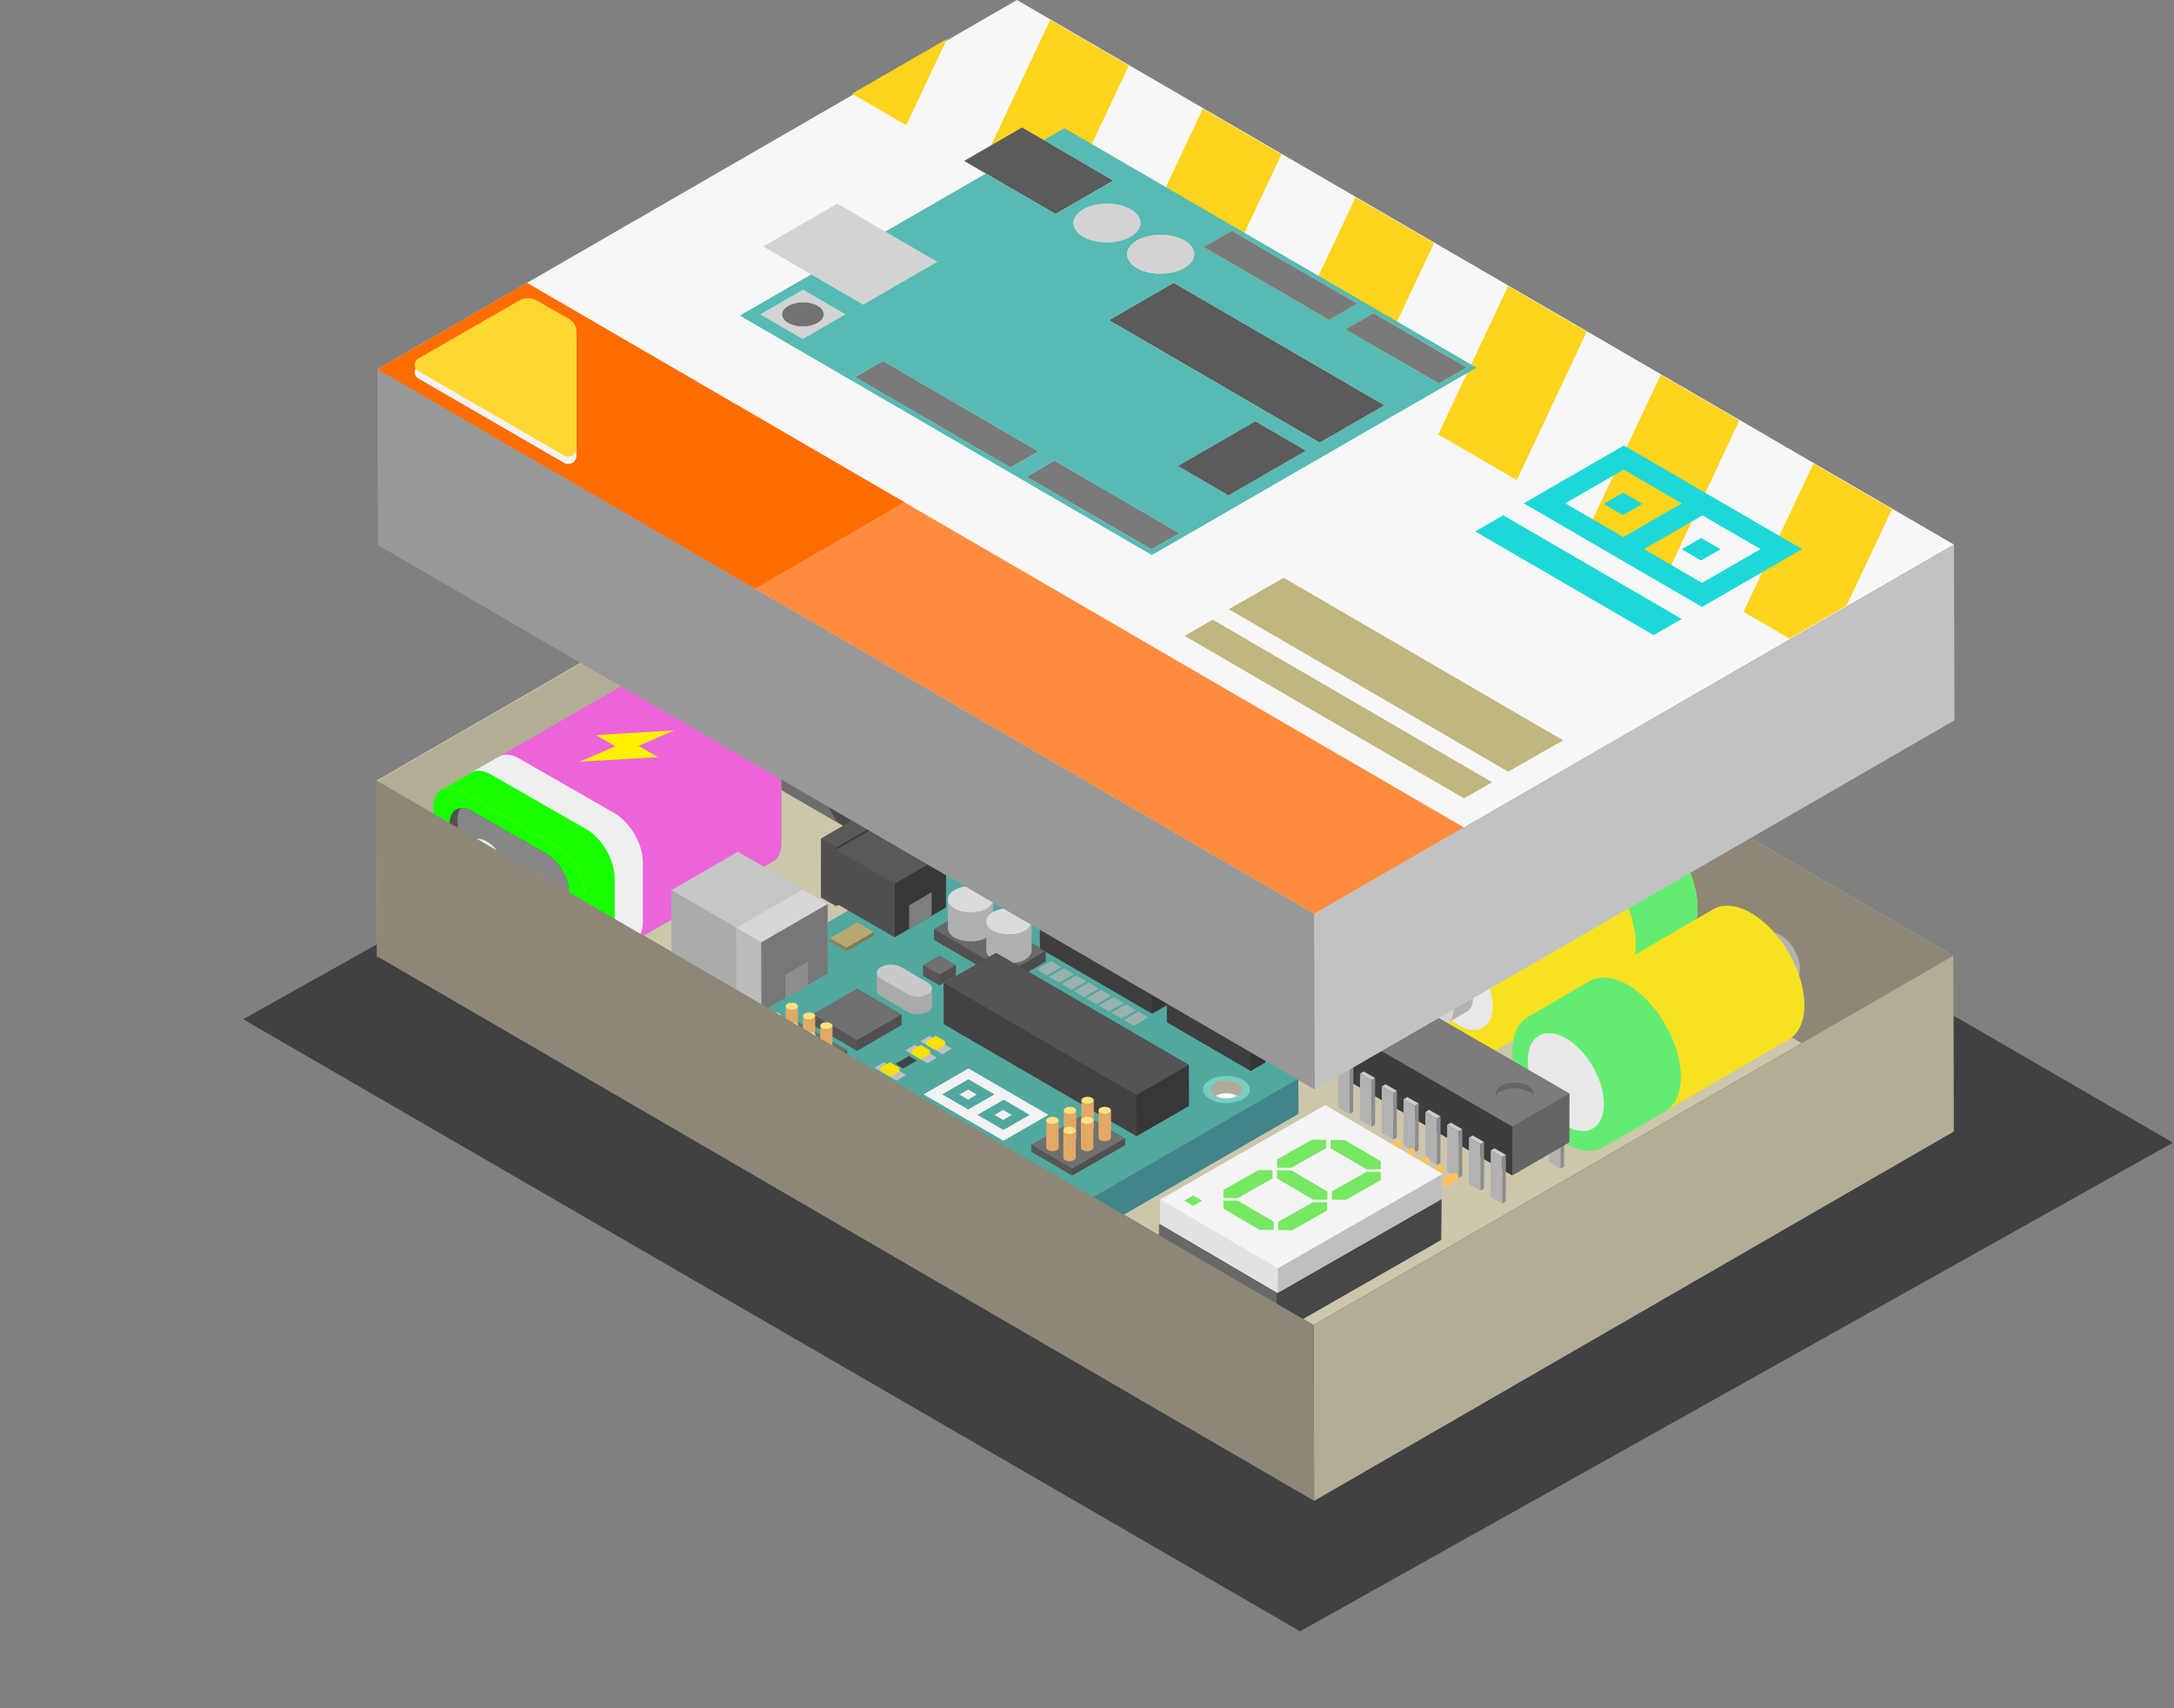 <?xml version="1.0" encoding="UTF-8" standalone="no"?>
<svg
   width="1530px"
   height="1202px"
   viewBox="0 0 1530 1202"
   version="1.1"
   id="svg1133"
   sodipodi:docname="about.svg"
   inkscape:version="1.1.2 (0a00cf5339, 2022-02-04)"
   xmlns:inkscape="http://www.inkscape.org/namespaces/inkscape"
   xmlns:sodipodi="http://sodipodi.sourceforge.net/DTD/sodipodi-0.dtd"
   xmlns="http://www.w3.org/2000/svg"
   xmlns:svg="http://www.w3.org/2000/svg">
  <rect x="0" y="0" width="1530" height="1202" fill="#808080" stroke="none"/>
  <sodipodi:namedview
     id="namedview1135"
     pagecolor="#ffffff"
     bordercolor="#666666"
     borderopacity="1.0"
     inkscape:pageshadow="2"
     inkscape:pageopacity="0.0"
     inkscape:pagecheckerboard="0"
     showgrid="false"
     inkscape:zoom="0.47088186"
     inkscape:cx="765.58481"
     inkscape:cy="599.93817"
     inkscape:window-width="1482"
     inkscape:window-height="800"
     inkscape:window-x="0"
     inkscape:window-y="0"
     inkscape:window-maximized="1"
     inkscape:current-layer="svg1133" />
  <!-- Generator: Sketch 50.2 (55047) - http://www.bohemiancoding.com/sketch -->
  <title
     id="title2">Asset 1</title>
  <desc
     id="desc4">Created with Sketch.</desc>
  <defs
     id="defs6" />
  <polygon
     id="polygon9"
     fill="#414042"
     points="0.736,431.12 615.046,774.98 1358.896,344.27 744.586,0.41 "
     transform="matrix(-1,0,0,1,1530,373)"
     style="fill-rule:nonzero;stroke:none;stroke-width:1" />
  <g
     id="Group"
     transform="matrix(-1,0,0,1,1375,289)"
     fill-rule="nonzero"
     style="fill:none;stroke:none;stroke-width:1">
    <g
       id="g23">
      <polygon
         fill="#ccc6ab"
         points="1109.96,260.28 450.5,643.52 0.36,383.63 659.82,0.4 "
         id="polygon15" />
      <polygon
         fill="#8c8875"
         points="659.82,0.4 659.47,124.08 0.01,507.32 0.36,383.63 "
         id="polygon17" />
      <polygon
         fill="#b2ae96"
         points="1109.96,261.01 1109.61,384.7 659.47,124.81 659.82,1.13 "
         id="polygon19" />
      <polygon
         fill="#b2ae96"
         points="450.5,643.52 450.14,767.2 0.01,507.32 0.36,383.63 "
         id="polygon21" />
    </g>
  </g>
  <g
     id="g64"
     transform="matrix(-1,0,0,1,1270,568)"
     fill-rule="nonzero"
     style="fill:none;stroke:none;stroke-width:1">
    <g
       transform="translate(75)"
       fill="#f7e221"
       id="g34">
      <polygon
         points="194.82,79.19 144.44,172.1 11.28,95.04 66.49,4.61 "
         id="polygon26" />
      <g
         id="g32">
        <path
           d="m 37.82,6.05 c 10.41,-6 19.85,-6.56 26.68,-2.59 l 130.32,75.73 c -6.83,-4 -16.27,-3.42 -26.68,2.59 -20.78,12 -37.56,41.08 -37.5,65 0,11.81 4.22,20.12 11,24 L 11.28,95 C 4.54,91.08 0.36,82.76 0.33,71 0.26,47.12 17.05,18.05 37.82,6.05 Z"
           id="path28" />
        <path
           d="m 168.14,81.78 c -20.78,12 -37.56,41.08 -37.5,65 0.06,23.92 17,33.41 37.75,21.42 20.75,-11.99 37.48,-41 37.41,-64.81 -0.07,-23.81 -16.96,-33.56 -37.66,-21.61 z"
           id="path30" />
      </g>
    </g>
    <g
       transform="translate(75)"
       id="g40">
      <path
         d="m 37.82,6.05 c 10.41,-6 19.85,-6.56 26.68,-2.59 l 43.44,25.24 c -6.83,-4 -16.27,-3.41 -26.68,2.59 -20.78,12 -37.56,41.08 -37.49,65 0,11.84 4.2,20.15 10.93,24.07 L 11.26,95.11 C 4.53,91.2 0.36,82.89 0.33,71.05 0.26,47.12 17.05,18.05 37.82,6.05 Z"
         fill="#62ed72"
         id="path36" />
      <path
         d="m 168.17,98.92 c -13.15,7.59 -23.77,26 -23.73,41.11 0.04,15.11 10.74,21.15 23.89,13.56 13.15,-7.59 23.72,-25.92 23.68,-41 -0.04,-15.08 -10.74,-21.23 -23.84,-13.67 z"
         fill="#e8e8e8"
         id="path38" />
    </g>
    <g
       transform="translate(233,109)"
       id="g46">
      <path
         d="m 14.22,2 c 3.84,-2.22 7.3,-2.43 9.8,-1 l 13.65,8 c -2.49,-1.46 -6,-1.25 -9.8,1 -7.61,4.39 -13.77,15.07 -13.75,23.89 0,4.34 1.55,7.4 4,8.84 L 4.46,34.79 c -2.47,-1.44 -4,-4.5 -4,-8.84 C 0.44,17.11 6.61,6.43 14.22,2 Z"
         fill="#b2b2b2"
         id="path42" />
      <path
         d="M 27.87,10 C 20.26,14.39 14.1,25.07 14.12,33.89 14.14,42.71 20.35,46.16 27.96,41.77 35.57,37.38 41.73,26.7 41.71,17.96 41.69,9.22 35.54,5.54 27.87,10 Z"
         fill="#d3d3d3"
         id="path44" />
    </g>
    <g
       transform="translate(3,88)"
       id="g52">
      <path
         d="m 14,2 c 3.84,-2.22 7.31,-2.43 9.8,-1 l 13.66,7.94 c -2.5,-1.46 -6,-1.25 -9.8,1 -7.61,4.4 -13.78,15.07 -13.75,23.89 0,4.34 1.55,7.4 4,8.84 L 4.25,34.73 c -2.48,-1.44 -4,-4.49 -4,-8.84 C 0.18,17 6.34,6.35 14,2 Z"
         fill="#b2b2b2"
         id="path48" />
      <path
         d="M 27.61,9.89 C 20,14.29 13.83,24.96 13.86,33.78 13.89,42.6 20.09,46.06 27.7,41.66 35.31,37.26 41.47,26.59 41.44,17.85 41.41,9.11 35.28,5.47 27.61,9.89 Z"
         fill="#d3d3d3"
         id="path50" />
    </g>
    <g
       transform="translate(0,69)"
       id="g60">
      <path
         d="m 37.66,5.5 c 10.41,-6 19.85,-6.56 26.68,-2.59 l 130.32,75.73 c -6.83,-4 -16.27,-3.41 -26.68,2.6 -20.78,12 -37.56,41.07 -37.5,64.94 0,11.81 4.22,20.13 11,24 L 11.12,94.49 C 4.38,90.57 0.2,82.26 0.12,70.49 0.1,46.58 16.88,17.5 37.66,5.5 Z"
         fill="#f7e221"
         id="path54" />
      <path
         d="m 168,81.24 c -20.78,12 -37.56,41.07 -37.5,64.94 0.06,23.87 17,33.42 37.74,21.42 20.74,-12 37.49,-41 37.42,-64.81 C 205.59,78.98 188.68,69.29 168,81.24 Z"
         fill="#62ed72"
         id="path56" />
      <path
         d="M 167.92,93.68 C 153.1,102.24 141.13,123 141.18,140 c 0.05,17 12.1,23.83 26.92,15.28 14.82,-8.55 26.73,-29.26 26.68,-46.23 -0.05,-16.97 -12.1,-23.89 -26.86,-15.37 z"
         fill="#e8e8e8"
         id="path58" />
    </g>
    <path
       d="m 124.54,125 c 10.41,-6 19.85,-6.56 26.68,-2.59 l 43.44,25.24 c -6.83,-4 -16.27,-3.42 -26.68,2.59 -20.78,12 -37.56,41.08 -37.5,64.95 0,11.84 4.21,20.15 10.94,24.06 L 98,214 C 91.27,210.09 87.1,201.77 87.06,189.94 87,166 103.76,137 124.54,125 Z"
       id="path62"
       fill="#62ed72" />
  </g>
  <g
     id="g216"
     transform="matrix(-1,0,0,1,1105,698)"
     fill-rule="nonzero"
     style="fill:none;stroke:none;stroke-width:1">
    <g
       transform="translate(4,22)"
       id="g130">
      <g
         transform="translate(107)"
         id="g72">
        <polygon
           fill="#cccccc"
           points="0.52,5.19 3.15,6.72 11.21,2.07 8.58,0.54 "
           id="polygon66" />
        <polygon
           fill="#8c8c8c"
           points="0.52,5.19 0.62,37.92 3.24,39.44 3.15,6.72 "
           id="polygon68" />
        <polygon
           fill="#b2b2b2"
           points="3.15,6.72 3.24,39.44 11.3,34.79 11.21,2.07 "
           id="polygon70" />
      </g>
      <g
         transform="translate(92,9)"
         id="g80">
        <polygon
           fill="#cccccc"
           points="0.19,5.2 2.82,6.73 10.87,2.08 8.24,0.55 "
           id="polygon74" />
        <polygon
           fill="#8c8c8c"
           points="0.19,5.2 0.28,37.92 2.91,39.45 2.82,6.73 "
           id="polygon76" />
        <polygon
           fill="#b2b2b2"
           points="2.82,6.73 2.91,39.45 10.96,34.8 10.87,2.08 "
           id="polygon78" />
      </g>
      <g
         transform="translate(76,18)"
         id="g88">
        <polygon
           fill="#cccccc"
           points="0.86,5.21 3.48,6.73 11.54,2.08 8.91,0.56 "
           id="polygon82" />
        <polygon
           fill="#8c8c8c"
           points="0.86,5.21 0.95,37.93 3.58,39.46 3.48,6.73 "
           id="polygon84" />
        <polygon
           fill="#b2b2b2"
           points="3.48,6.73 3.58,39.46 11.63,34.81 11.54,2.08 "
           id="polygon86" />
      </g>
      <g
         transform="translate(61,27)"
         id="g96">
        <polygon
           fill="#cccccc"
           points="0.52,5.21 3.15,6.74 11.2,2.09 8.58,0.56 "
           id="polygon90" />
        <polygon
           fill="#8c8c8c"
           points="0.52,5.21 0.62,37.94 3.24,39.47 3.15,6.74 "
           id="polygon92" />
        <polygon
           fill="#b2b2b2"
           points="3.15,6.74 3.24,39.47 11.3,34.82 11.2,2.09 "
           id="polygon94" />
      </g>
      <g
         transform="translate(46,36)"
         id="g104">
        <polygon
           fill="#cccccc"
           points="0.19,5.22 2.82,6.75 10.87,2.1 8.24,0.57 "
           id="polygon98" />
        <polygon
           fill="#8c8c8c"
           points="0.19,5.22 0.28,37.95 2.91,39.48 2.82,6.75 "
           id="polygon100" />
        <polygon
           fill="#b2b2b2"
           points="2.82,6.75 2.91,39.48 10.96,34.83 10.87,2.1 "
           id="polygon102" />
      </g>
      <g
         transform="translate(30,45)"
         id="g112">
        <polygon
           fill="#cccccc"
           points="0.86,5.23 3.48,6.76 11.54,2.11 8.91,0.58 "
           id="polygon106" />
        <polygon
           fill="#8c8c8c"
           points="0.86,5.23 0.95,37.96 3.58,39.48 3.48,6.76 "
           id="polygon108" />
        <polygon
           fill="#b2b2b2"
           points="3.48,6.76 3.58,39.48 11.63,34.83 11.54,2.11 "
           id="polygon110" />
      </g>
      <g
         transform="translate(15,54)"
         id="g120">
        <polygon
           fill="#cccccc"
           points="0.52,5.24 3.15,6.76 11.2,2.12 8.58,0.59 "
           id="polygon114" />
        <polygon
           fill="#8c8c8c"
           points="0.52,5.24 0.62,37.96 3.24,39.49 3.15,6.76 "
           id="polygon116" />
        <polygon
           fill="#b2b2b2"
           points="3.15,6.76 3.24,39.49 11.3,34.84 11.2,2.12 "
           id="polygon118" />
      </g>
      <g
         transform="translate(0,63)"
         id="g128">
        <polygon
           fill="#cccccc"
           points="0.19,5.25 2.82,6.77 10.87,2.12 8.24,0.6 "
           id="polygon122" />
        <polygon
           fill="#8c8c8c"
           points="0.19,5.25 0.28,37.97 2.91,39.5 2.82,6.77 "
           id="polygon124" />
        <polygon
           fill="#b2b2b2"
           points="2.82,6.77 2.91,39.5 10.96,34.85 10.87,2.12 "
           id="polygon126" />
      </g>
    </g>
    <g
       id="g148">
      <polygon
         fill="#656565"
         points="40.74,129.15 0.67,105.87 0.57,71.56 122.88,0.95 162.95,24.24 163.05,58.54 "
         id="polygon132" />
      <g
         id="g140">
        <polygon
           fill="#7c7c7c"
           points="0.57,71.56 40.64,94.85 162.95,24.24 122.88,0.95 "
           id="polygon134" />
        <polygon
           fill="#656565"
           points="0.57,71.56 0.67,105.87 40.74,129.15 40.64,94.85 "
           id="polygon136" />
        <polygon
           fill="#3d3d3d"
           points="40.64,94.85 40.74,129.15 163.05,58.54 162.95,24.24 "
           id="polygon138" />
      </g>
      <g
         transform="translate(25,63)"
         id="g146">
        <path
           d="m 4.62,3.12 c -5.2,3 -5.23,7.88 -0.06,10.89 5.17,3.01 13.59,3 18.79,0 5.2,-3 5.24,-7.88 0.07,-10.89 -5.17,-3.01 -13.59,-3 -18.8,0 z"
           fill="#656565"
           id="path142" />
        <path
           d="m 4.62,7 c 5.21,-3 13.62,-3 18.8,0 1.933,0.019 3.484,1.602 3.465,3.535 C 26.866,12.468 25.283,14.019 23.35,14 18.15,17 9.74,17 4.56,14 3.31,13.989 2.16,13.312 1.544,12.224 0.928,11.136 0.939,9.802 1.574,8.724 2.208,7.646 3.37,6.989 4.62,7 Z"
           fill="#7c7c7c"
           id="path144" />
      </g>
    </g>
    <g
       transform="translate(45,47)"
       id="g214">
      <g
         transform="translate(107)"
         id="g156">
        <polygon
           fill="#cccccc"
           points="0.52,4.65 3.15,6.17 11.21,1.52 8.58,0 "
           id="polygon150" />
        <polygon
           fill="#8c8c8c"
           points="0.52,4.65 0.62,37.37 3.24,38.9 3.15,6.17 "
           id="polygon152" />
        <polygon
           fill="#b2b2b2"
           points="3.15,6.17 3.24,38.9 11.3,34.25 11.21,1.52 "
           id="polygon154" />
      </g>
      <g
         transform="translate(92,9)"
         id="g164">
        <polygon
           fill="#cccccc"
           points="0.19,4.65 2.82,6.18 10.87,1.53 8.24,0 "
           id="polygon158" />
        <polygon
           fill="#8c8c8c"
           points="0.19,4.65 0.28,37.38 2.91,38.91 2.82,6.18 "
           id="polygon160" />
        <polygon
           fill="#b2b2b2"
           points="2.82,6.18 2.91,38.91 10.96,34.26 10.87,1.53 "
           id="polygon162" />
      </g>
      <g
         transform="translate(76,18)"
         id="g172">
        <polygon
           fill="#cccccc"
           points="0.86,4.66 3.48,6.19 11.54,1.54 8.91,0.01 "
           id="polygon166" />
        <polygon
           fill="#8c8c8c"
           points="0.86,4.66 0.95,37.39 3.58,38.92 3.48,6.19 "
           id="polygon168" />
        <polygon
           fill="#b2b2b2"
           points="3.48,6.19 3.58,38.92 11.63,34.27 11.54,1.54 "
           id="polygon170" />
      </g>
      <g
         transform="translate(61,27)"
         id="g180">
        <polygon
           fill="#cccccc"
           points="0.52,4.67 3.15,6.2 11.21,1.55 8.58,0.02 "
           id="polygon174" />
        <polygon
           fill="#8c8c8c"
           points="0.52,4.67 0.62,37.4 3.24,38.92 3.15,6.2 "
           id="polygon176" />
        <polygon
           fill="#b2b2b2"
           points="3.15,6.2 3.24,38.92 11.3,34.27 11.21,1.55 "
           id="polygon178" />
      </g>
      <g
         transform="translate(46,36)"
         id="g188">
        <polygon
           fill="#cccccc"
           points="0.19,4.68 2.82,6.21 10.87,1.55 8.24,0.03 "
           id="polygon182" />
        <polygon
           fill="#8c8c8c"
           points="0.19,4.68 0.28,37.4 2.91,38.93 2.82,6.21 "
           id="polygon184" />
        <polygon
           fill="#b2b2b2"
           points="2.82,6.21 2.91,38.93 10.96,34.28 10.87,1.55 "
           id="polygon186" />
      </g>
      <g
         transform="translate(30,45)"
         id="g196">
        <polygon
           fill="#cccccc"
           points="0.86,4.68 3.48,6.21 11.54,1.56 8.91,0.04 "
           id="polygon190" />
        <polygon
           fill="#8c8c8c"
           points="0.86,4.68 0.95,37.41 3.58,38.94 3.48,6.21 "
           id="polygon192" />
        <polygon
           fill="#b2b2b2"
           points="3.48,6.21 3.58,38.94 11.63,34.29 11.54,1.56 "
           id="polygon194" />
      </g>
      <g
         transform="translate(15,54)"
         id="g204">
        <polygon
           fill="#cccccc"
           points="0.52,4.69 3.15,6.22 11.2,1.57 8.58,0.04 "
           id="polygon198" />
        <polygon
           fill="#8c8c8c"
           points="0.52,4.69 0.62,37.42 3.24,38.95 3.15,6.22 "
           id="polygon200" />
        <polygon
           fill="#b2b2b2"
           points="3.15,6.22 3.24,38.95 11.3,34.3 11.2,1.57 "
           id="polygon202" />
      </g>
      <g
         transform="translate(0,63)"
         id="g212">
        <polygon
           fill="#cccccc"
           points="0.19,4.7 2.82,6.23 10.87,1.58 8.24,0.05 "
           id="polygon206" />
        <polygon
           fill="#8c8c8c"
           points="0.19,4.7 0.28,37.43 2.91,38.96 2.82,6.23 "
           id="polygon208" />
        <polygon
           fill="#b2b2b2"
           points="2.82,6.23 2.91,38.96 10.96,34.3 10.87,1.58 "
           id="polygon210" />
      </g>
    </g>
  </g>
  <g
     id="g317"
     transform="matrix(-1,0,0,1,686,419)"
     fill-rule="nonzero"
     style="fill:none;stroke:none;stroke-width:1">
    <g
       transform="translate(23,14)"
       id="g236">
      <polygon
         fill="#6d6d6d"
         points="13.2,50.25 99.53,0.08 155.33,32.3 155.71,98.12 68.82,148.6 13.01,116.38 "
         id="polygon218" />
      <g
         id="g228">
        <polygon
           fill="#cecece"
           points="12.63,50.56 99,0.4 99.57,0.08 13.2,50.25 "
           id="polygon220" />
        <polygon
           fill="#9b9b9b"
           points="13.2,50.25 99.53,0.08 155.33,32.3 69.01,82.47 "
           id="polygon222" />
        <path
           d="m 155.71,98.12 -86.32,50.17 c 7.2,-4.19 11.67,-13.07 11.71,-25.72 0,-13 -4.61,-27.39 -12.09,-40.1 L 155.33,32.3 c 7.49,12.71 12.13,27.13 12.09,40.1 -0.03,12.65 -4.51,21.54 -11.71,25.72 z"
           fill="#6d6d6d"
           id="path224" />
        <path
           d="m 69,82.47 c 7.48,12.71 12.12,27.12 12.09,40.1 -0.03,12.98 -4.75,22 -12.28,26 L 13,116.38 C 5.52,103.68 0.88,89.26 0.91,76.28 c 0.03,-12.98 4.75,-22 12.28,-26 z"
           fill="#4c4c4c"
           id="path226" />
      </g>
      <path
         d="m 27.42,48.84 39.61,-23 c 4.359,-2.519 9.731,-2.519 14.09,0 L 114.44,45 c 0.782,0.452 1.263,1.287 1.263,2.19 0,0.903 -0.481,1.738 -1.263,2.19 l -39.64,23 c -4.352,2.532 -9.728,2.532 -14.08,0 L 27.42,53.16 C 26.677,52.694 26.225,51.878 26.225,51 c 0,-0.878 0.451,-1.694 1.195,-2.16 z"
         fill="#c2c4bb"
         id="path230" />
      <path
         d="m 61.08,107.25 c 2.595,1.689 4.227,4.518 4.39,7.61 0,2.8 -2,3.92 -4.42,2.51 -2.594,-1.686 -4.225,-4.511 -4.39,-7.6 0.01,-2.77 1.99,-3.92 4.42,-2.52 z"
         fill="#333333"
         id="path232" />
      <path
         d="m 16.66,79.34 c 2.595,1.685 4.227,4.51 4.39,7.6 0,2.8 -2,3.92 -4.42,2.52 -2.594,-1.686 -4.225,-4.511 -4.39,-7.6 0.01,-2.8 1.99,-3.92 4.42,-2.52 z"
         fill="#333333"
         id="path234" />
    </g>
    <g
       transform="translate(96,14)"
       id="g244">
      <polygon
         fill="#6dcc62"
         points="0.06,15.45 26,0.4 26.57,0.08 0.67,15.13 "
         id="polygon238" />
      <polygon
         fill="#6dcc62"
         points="0.63,15.13 26.53,0.08 82.33,32.3 56.43,47.35 "
         id="polygon240" />
      <path
         d="m 82.74,98.1 -25.9,15 c 7.2,-4.18 11.65,-13.07 11.69,-25.7 0,-13 -4.61,-27.39 -12.1,-40.1 L 82.33,32.25 C 89.82,44.96 94.46,59.38 94.42,72.35 94.39,85 89.94,93.92 82.74,98.1 Z"
         fill="#63a85a"
         id="path242" />
    </g>
    <g
       transform="translate(35,96)"
       id="g257">
      <g
         transform="translate(6)"
         id="g250">
        <path
           d="M 12.35,7.17 C 18.67,10.83 23.78,19.68 23.76,26.95 23.74,34.22 18.6,37.12 12.27,33.47 5.94,29.82 0.85,21 0.87,13.73 0.89,6.46 6,3.53 12.35,7.17 Z"
           fill="#494949"
           id="path246" />
        <path
           d="m 13.4,1 c 2.08,-1.2 5,-1 8.13,0.8 6.33,3.65 11.44,12.5 11.42,19.77 0,3.6 -1.28,6.14 -3.33,7.33 l -9.19,5.34 c 2.05,-1.2 3.32,-3.73 3.33,-7.33 C 23.76,19.64 18.67,10.79 12.35,7.13 9.17,5.3 6.3,5.13 4.22,6.34 Z"
           fill="#7a7a7a"
           id="path248" />
      </g>
      <g
         transform="translate(0,5)"
         id="Oval">
        <ellipse
           fill="#fee53f"
           transform="rotate(-30.174,12.803,15.044)"
           cx="12.803"
           cy="15.044"
           rx="7.282"
           ry="12.574"
           id="ellipse252" />
        <ellipse
           fill="#707070"
           transform="rotate(-30.16,18.163,15.406)"
           cx="18.163"
           cy="15.406"
           rx="5.15"
           ry="8.9"
           id="ellipse254" />
      </g>
    </g>
    <g
       transform="translate(0,110)"
       id="g263">
      <path
         d="m 5.78,28.44 c 2.875,1.866 4.682,4.997 4.86,8.42 0,3 -2.24,4.33 -4.89,2.79 C 2.871,37.786 1.06,34.655 0.88,31.23 0.89,28.08 3,26.85 5.78,28.44 Z"
         fill="#a8a8a8"
         id="path259" />
      <path
         d="M 49.55,0.6 C 50.689,0.107 52.004,0.259 53,1 c 2.882,1.866 4.693,5.001 4.87,8.43 0.11,1.217 -0.439,2.399 -1.44,3.1 L 9.21,40 c 1.002,-0.704 1.548,-1.891 1.43,-3.11 C 10.462,33.467 8.655,30.336 5.78,28.47 4.772,27.718 3.433,27.576 2.29,28.1 Z"
         fill="#e5e5e5"
         id="path261" />
    </g>
    <g
       transform="translate(79)"
       id="g315">
      <g
         id="g283">
        <g
           id="g271">
          <path
             d="M 43.25,14.81 26,24.86 4.51,12.45 C -0.3,9.67 -0.33,5.18 4.44,2.4 9.21,-0.38 16.99,-0.38 21.8,2.4 Z"
             fill="#ffc82e"
             id="path265" />
          <polygon
             fill="#ffc82e"
             points="43.25,14.81 43.24,18.18 25.96,28.23 25.96,24.86 "
             id="polygon267" />
          <path
             d="m 0.84,7.38 c 0,1.84 1.21,3.67 3.63,5.07 L 26,24.86 v 3.37 L 4.51,15.82 C 2.09,14.42 0.88,12.58 0.88,10.75 Z"
             fill="#ddad36"
             id="path269" />
        </g>
        <g
           transform="translate(3,1)"
           id="g281">
          <path
             d="m 3.25,10.77 c 4.442,2.26 9.698,2.26 14.14,0 3.88,-2.25 3.86,-5.92 -0.06,-8.18 -4.435,-2.26 -9.685,-2.26 -14.12,0 -3.89,2.26 -3.87,5.93 0.04,8.18 z"
             fill="#fcdb54"
             id="path273" />
          <g
             transform="translate(5,3)"
             id="g279">
            <path
               d="m 1.63,5.81 c 2.31,1.171 5.04,1.171 7.35,0 2,-1.18 2,-3.08 0,-4.26 C 6.673,0.379 3.947,0.379 1.64,1.55 -0.41,2.73 -0.4,4.64 1.63,5.81 Z"
               fill="#a88f63"
               id="path275" />
            <path
               d="m 1.62,5.81 c 2.31,1.171 5.04,1.171 7.35,0 -2.309,-1.176 -5.041,-1.176 -7.35,0"
               fill="#ffffff"
               id="path277" />
          </g>
        </g>
      </g>
      <g
         transform="translate(26,9)"
         id="g295">
        <polygon
           fill="#5fb753"
           points="57.41,23.19 57.38,37.68 39.78,47.95 0.04,25.01 0.07,10.47 17.66,0.24 "
           id="polygon285" />
        <g
           id="g293">
          <polygon
             fill="#75ea60"
             points="57.41,23.19 39.81,33.42 0.07,10.47 17.66,0.24 "
             id="polygon287" />
          <polygon
             fill="#58b54b"
             points="57.41,23.19 57.38,37.68 39.78,47.91 39.81,33.42 "
             id="polygon289" />
          <polygon
             fill="#5fb753"
             points="39.81,33.42 39.78,47.95 0.04,25.01 0.07,10.47 "
             id="polygon291" />
        </g>
      </g>
      <g
         transform="translate(66,37)"
         id="g313">
        <g
           id="g301">
          <path
             d="m 0.21,10.35 21.51,12.42 c 4.8,2.77 12.58,2.77 17.36,0 2.37,-1.38 3.56,-3.19 3.56,-5 v 3.37 c 0,1.8 -1.19,3.61 -3.56,5 -4.77,2.77 -12.56,2.77 -17.36,0 L 0.2,13.72 Z"
             fill="#ddad36"
             id="path297" />
          <path
             d="m 39,12.71 c 4.8,2.78 4.84,7.28 0.06,10.06 -4.78,2.78 -12.56,2.77 -17.36,0 L 0.19,10.35 17.49,0.3 Z"
             fill="#ffc82e"
             id="path299" />
        </g>
        <g
           transform="translate(20,11)"
           id="g311">
          <path
             d="m 3.37,10.3 c 4.442,2.26 9.698,2.26 14.14,0 3.88,-2.25 3.86,-5.92 -0.06,-8.18 -4.432,-2.26 -9.678,-2.26 -14.11,0 -3.9,2.26 -3.88,5.93 0.03,8.18 z"
             fill="#fcdb54"
             id="path303" />
          <g
             transform="translate(5,3)"
             id="g309">
            <path
               d="m 1.75,5.34 c 2.314,1.169 5.046,1.169 7.36,0 2,-1.17 2,-3.08 0,-4.26 -2.303,-1.17 -5.027,-1.17 -7.33,0 -2.07,1.18 -2.06,3.09 -0.03,4.26 z"
               fill="#a88f63"
               id="path305" />
            <path
               d="m 1.74,5.34 c 2.31,1.171 5.04,1.171 7.35,0 -2.31,-1.171 -5.04,-1.171 -7.35,0"
               fill="#ffffff"
               id="path307" />
          </g>
        </g>
      </g>
    </g>
  </g>
  <g
     id="g373"
     transform="matrix(-1,0,0,1,550,474)"
     fill-rule="nonzero"
     style="fill:none;stroke:none;stroke-width:1">
    <g
       id="g369">
      <g
         transform="translate(0,1)"
         id="g329">
        <polygon
           fill="#fff200"
           points="141.25,207.97 238.18,157.44 239.17,80.81 101.26,1.62 5.52,57.13 3.95,129.29 "
           id="polygon319" />
        <g
           id="g327">
          <path
             d="m 245.13,93.71 c 0,-12.76 -8.93,-17.94 -19.9,-11.65 L 158,120.61 c -11,6.31 -19.9,21.72 -19.91,34.47 v 42.24 c 0,12.76 8.9,18 19.91,11.65 l 67.21,-38.55 c 11,-6.29 19.91,-21.72 19.91,-34.48 z"
             fill="#19ff00"
             id="path321" />
          <path
             d="m 233.6,104.88 c 0,-10 -7,-14.07 -15.62,-9.14 L 165.26,126 c -8.64,4.95 -15.62,17 -15.62,27 v 33.14 c 0,10 7,14.08 15.61,9.13 L 218,165.05 c 8.6,-4.93 15.61,-17 15.61,-27 z"
             fill="#515151"
             id="path323" />
          <path
             d="M 225.23,82.06 158,120.61 c -11,6.31 -19.9,21.72 -19.91,34.47 v 42.24 c 0,6.42 2.25,10.93 5.89,13 L 6.05,131.2 c -3.65,-2.09 -5.9,-6.6 -5.9,-13 V 76 c 0,-12.76 8.9,-28.17 19.91,-34.48 L 87.27,2.97 c 5.45,-3.12 10.41,-3.42 14,-1.35 l 137.94,79.14 c -3.58,-2.12 -8.53,-1.83 -13.98,1.3 z"
             fill="#19ff00"
             id="path325" />
        </g>
      </g>
      <path
         d="M 198.12,67.44 130.88,106 c -11,6.3 -19.88,21.71 -19.88,34.42 v 42.31 c 0,6.43 2.26,10.94 5.9,13 L 5.56,131.92 c -3.65,-2.09 -5.44,-6.61 -5.44,-13 V 76.57 C 0.12,63.86 9.02,48.44 20,42.15 L 87.24,3.59 c 5.48,-3.14 10.43,-3.43 14,-1.37 L 212.11,66.07 C 208.56,64 203.6,64.3 198.12,67.44 Z"
         id="path331"
         fill="#ed64d9" />
      <path
         d="m 204.54,71 -67.24,38.57 c -11,6.29 -19.88,21.71 -19.88,34.42 v 42.31 c 0,6.42 2.56,11.24 6.21,13.33 l -20.15,-11.59 c -3.65,-2.09 -5.9,-6.6 -5.9,-13 v -42.3 c 0,-12.71 8.9,-28.13 19.88,-34.43 L 184.7,59.75 c 5.48,-3.14 10.43,-3.43 14,-1.37 l 19.84,11.29 C 215,67.59 210,67.88 204.54,71 Z"
         id="path333"
         fill="#efefef" />
      <path
         d="m 225.83,94.7 c 1.54,2.356 2.3,5.138 2.17,7.95 v 33.14 c 0,10 -7,22.11 -15.62,27 l -52.72,30.24 c -2.352,1.468 -5.103,2.167 -7.87,2 -1.539,-2.375 -2.294,-5.173 -2.16,-8 V 154 c 0,-10 7,-22.09 15.61,-27 L 218,96.75 c 2.35,-1.473 5.102,-2.172 7.87,-2"
         id="path335"
         fill="#878787" />
      <g
         transform="translate(190,113)"
         id="g357">
        <g
           id="g349">
          <g
             id="g341">
            <path
               d="M 29.44,5.69 26.84,4.22 C 24.41,2.83 21.08,3.02 17.39,5.14 10,9.39 4,19.81 4,28.4 c 0,4.32 1.52,7.36 4,8.77 l 2.6,1.48 c -2.46,-1.41 -4,-4.45 -4,-8.78 0,-8.59 6,-19 13.43,-23.26 C 23.67,4.5 27,4.3 29.44,5.69 Z"
               id="path337"
               fill="#eaeaea" />
            <ellipse
               id="ellipse339"
               fill="#bababa"
               transform="rotate(-60.16,19.964,22.135)"
               cx="19.964"
               cy="22.135"
               rx="18.99"
               ry="11" />
          </g>
          <g
             transform="translate(10,9)"
             fill="#eaeaea"
             id="g347">
            <path
               d="M 24.8,5.18 17.57,1.02 c -1.83,-1 -4.36,-0.9 -7.14,0.69 -5.6,3.22 -10.14,11.08 -10.14,17.57 0,3.26 1.15,5.55 3,6.62 l 7.23,4.16 C 8.67,28.99 7.52,26.7 7.52,23.43 7.52,16.95 12.06,9.08 17.66,5.87 20.45,4.28 23,4.13 24.8,5.18 Z"
               id="path343" />
            <path
               d="M 27.81,11.8 C 27.81,5.32 23.27,2.66 17.67,5.87 12.07,9.08 7.53,16.95 7.53,23.43 c 0,6.48 4.54,9.15 10.14,5.93 5.6,-3.22 10.14,-11.07 10.14,-17.56 z"
               id="path345" />
          </g>
        </g>
        <g
           transform="translate(20,16)"
           id="g355">
          <path
             d="M 0.2,14.91 C 0.48,9.646 3.26,4.833 7.68,1.96 11.79,-0.4 15.14,1.56 15.14,6.34 14.86,11.594 12.088,16.398 7.68,19.27 3.54,21.64 0.2,19.68 0.2,14.91 Z"
             fill="#a8a8a8"
             id="path351" />
          <path
             d="M 0.19,14.93 C 0.463,9.669 3.241,4.857 7.66,1.99 7.373,7.247 4.599,12.052 0.19,14.93"
             fill="#666666"
             id="path353" />
        </g>
      </g>
      <g
         transform="translate(156,139)"
         id="g367">
        <path
           d="m 36.21,12.21 c 0,-4 -2.81,-5.62 -6.29,-3.63 l -10.43,6 c -3.708,2.406 -6.045,6.437 -6.29,10.85 v 12.13 c 0,4 2.81,5.63 6.29,3.63 l 10.43,-6 c 3.71,-2.404 6.048,-6.436 6.29,-10.85 z"
           fill="#eaeaea"
           id="path359" />
        <path
           d="m 37.48,13 c 0,-4 -2.81,-5.63 -6.29,-3.63 l -10.43,6 c -3.705,2.404 -6.042,6.43 -6.29,10.84 v 12.13 c 0,4 2.81,5.63 6.29,3.64 l 10.43,-6 c 3.708,-2.406 6.045,-6.437 6.29,-10.85 z"
           fill="#eaeaea"
           id="path361" />
        <path
           d="m 31.19,9.32 -10.43,6 c -3.705,2.404 -6.042,6.43 -6.29,10.84 v 12.13 c 0,2 0.71,3.41 1.85,4.07 L 2.58,34.44 C 1.43,33.79 0.77,32.38 0.77,30.38 V 18.23 C 0.999,13.825 3.318,9.794 7.01,7.38 l 10.41,-6 c 1.73,-1 3.29,-1.08 4.43,-0.43 L 35.63,8.87 C 34.5,8.23 32.92,8.32 31.19,9.32 Z"
           fill="#eaeaea"
           id="path363" />
        <path
           d="m 33.53,17.29 c 0,-2.61 -1.84,-3.68 -4.12,-2.38 l -6.83,3.92 c -2.43,1.576 -3.961,4.218 -4.12,7.11 v 7.94 c 0,2.61 1.84,3.69 4.12,2.38 l 6.83,-3.92 c 2.429,-1.572 3.961,-4.211 4.12,-7.1 z"
           fill="#666666"
           id="path365" />
      </g>
    </g>
    <polygon
       id="polygon371"
       fill="#fff200"
       points="142.02,62.07 116.97,51.16 130.59,43.3 75.58,40 100.63,50.91 87.01,58.77 " />
  </g>
  <g
     id="g919"
     transform="matrix(-1,0,0,1,914,569)"
     fill-rule="nonzero"
     style="fill:none;stroke:none;stroke-width:1">
    <g
       transform="translate(0,39)"
       id="g385">
      <polygon
         fill="#428489"
         points="204.07,293.47 464.08,142.36 464.15,117.85 260.29,0.15 0.27,151.25 0.2,175.77 "
         id="polygon375" />
      <g
         id="g383">
        <polygon
           fill="#51a89f"
           points="464.15,117.85 204.13,268.95 0.27,151.25 260.29,0.15 "
           id="polygon377" />
        <polygon
           fill="#51918c"
           points="464.15,117.85 464.08,142.36 204.07,293.47 204.13,268.95 "
           id="polygon379" />
        <polygon
           fill="#428489"
           points="204.13,268.95 204.07,293.47 0.2,175.77 0.27,151.25 "
           id="polygon381" />
      </g>
    </g>
    <g
       transform="translate(331,30)"
       id="g403">
      <polygon
         fill="#ababab"
         points="47.27,113.14 110.3,76.47 110.44,27.43 63.66,0.43 0.55,37.1 0.42,86.13 "
         id="polygon387" />
      <g
         id="g395">
        <polygon
           fill="#c6c6c6"
           points="110.44,27.43 47.33,64.11 0.55,37.1 63.66,0.43 "
           id="polygon389" />
        <polygon
           fill="#ababab"
           points="110.44,27.43 110.3,76.47 47.19,113.14 47.33,64.11 "
           id="polygon391" />
        <polygon
           fill="#777777"
           points="47.33,64.11 47.19,113.14 0.42,86.13 0.55,37.1 "
           id="polygon393" />
      </g>
      <polygon
         fill="#d6d6d6"
         points="64.91,53.96 47.33,64.11 0.55,37.1 18.14,26.95 "
         id="polygon397" />
      <polygon
         fill="#bcbcbc"
         points="64.91,53.96 64.77,102.99 47.27,113.14 47.41,64.11 "
         id="polygon399" />
      <polygon
         fill="#8e8e8e"
         points="30.31,103.5 14.46,94.29 14.42,77.67 30.26,86.88 "
         id="polygon401" />
    </g>
    <g
       transform="translate(126,152)"
       id="g411">
      <polygon
         fill="#707070"
         points="62.71,18.53 31.64,36.59 0.36,18.53 31.43,0.47 "
         id="polygon405" />
      <polygon
         fill="#565656"
         points="62.71,18.53 62.69,25.88 31.62,43.95 31.64,36.59 "
         id="polygon407" />
      <polygon
         fill="#505050"
         points="31.64,36.59 31.62,43.95 0.34,25.89 0.36,18.53 "
         id="polygon409" />
    </g>
    <g
       transform="translate(402,118)"
       id="g463">
      <polygon
         fill="#4f4f4f"
         points="31.54,56.29 62.12,38.52 62.14,19.91 31.36,2.14 0.78,19.91 0.76,38.52 "
         id="polygon413" />
      <g
         transform="translate(0,8)"
         id="g421">
        <polygon
           fill="#585858"
           points="62.15,18.42 31.57,36.19 0.79,18.42 31.37,0.65 "
           id="polygon415" />
        <polygon
           fill="#4f4f4f"
           points="62.15,18.42 62.12,30.52 31.54,48.29 31.57,36.19 "
           id="polygon417" />
        <polygon
           fill="#373737"
           points="31.57,36.19 31.54,48.29 0.76,30.52 0.79,18.42 "
           id="polygon419" />
      </g>
      <g
         transform="translate(0,2)"
         id="g429">
        <polygon
           fill="#dcdcdc"
           points="62.14,17.91 31.56,35.68 0.78,17.91 31.36,0.14 "
           id="polygon423" />
        <polygon
           fill="#c5c5c5"
           points="62.14,17.91 62.12,23.97 31.55,41.74 31.56,35.68 "
           id="polygon425" />
        <polygon
           fill="#898989"
           points="31.56,35.68 31.55,41.74 0.77,23.97 0.78,17.91 "
           id="polygon427" />
      </g>
      <path
         d="m 40.77,14.4 c 5.16,3 5.2,7.82 0.06,10.81 -5.14,2.99 -13.49,3 -18.66,0 -5.17,-3 -5.2,-7.82 -0.06,-10.81 5.14,-2.99 13.48,-2.99 18.66,0 z"
         fill="#ffffff"
         id="path431" />
      <g
         transform="translate(46,15)"
         id="g437">
        <path
           d="M 10.1,2.92 V 5.45 C 10.035,6.323 9.498,7.09 8.7,7.45 6.564,8.54 4.036,8.54 1.9,7.45 1.099,7.09 0.555,6.325 0.48,5.45 V 2.91 c 0.079,0.876 0.626,1.641 1.43,2 2.136,1.09 4.664,1.09 6.8,0 0.788,-0.365 1.319,-1.125 1.39,-1.99 z"
           fill="#727272"
           id="path433" />
        <path
           d="m 8.68,0.94 c 1.88,1.09 1.89,2.85 0,3.94 -2.136,1.09 -4.664,1.09 -6.8,0 -1.89,-1.09 -1.9,-2.85 0,-3.94 2.136,-1.087 4.664,-1.087 6.8,0 z"
           fill="#9b9b9b"
           id="path435" />
      </g>
      <g
         transform="translate(26,26)"
         id="g443">
        <path
           d="m 10.29,3.66 v 2.53 c -0.07,0.871 -0.605,1.636 -1.4,2 -2.136,1.09 -4.664,1.09 -6.8,0 C 1.286,7.834 0.741,7.066 0.67,6.19 V 3.66 c 0.075,0.875 0.619,1.64 1.42,2 2.138,1.08 4.662,1.08 6.8,0 0.796,-0.362 1.333,-1.128 1.4,-2 z"
           fill="#727272"
           id="path439" />
        <path
           d="m 8.87,1.68 c 1.89,1.08 1.9,2.85 0,3.94 -2.138,1.08 -4.662,1.08 -6.8,0 -1.89,-1.09 -1.9,-2.86 0,-3.94 2.136,-1.09 4.664,-1.09 6.8,0 z"
           fill="#9b9b9b"
           id="path441" />
      </g>
      <g
         transform="translate(7,15)"
         id="g449">
        <path
           d="M 9.65,2.92 V 5.45 C 9.585,6.323 9.048,7.09 8.25,7.45 6.114,8.54 3.586,8.54 1.45,7.45 0.649,7.09 0.105,6.325 0.03,5.45 V 2.91 c 0.075,0.878 0.624,1.645 1.43,2 2.132,1.09 4.658,1.09 6.79,0 0.798,-0.355 1.335,-1.119 1.4,-1.99 z"
           fill="#727272"
           id="path445" />
        <path
           d="m 8.24,0.94 c 1.88,1.09 1.89,2.85 0,3.94 -2.132,1.09 -4.658,1.09 -6.79,0 -1.89,-1.09 -1.9,-2.85 0,-3.94 2.134,-1.083 4.656,-1.083 6.79,0 z"
           fill="#9b9b9b"
           id="path447" />
      </g>
      <g
         transform="translate(26,4)"
         id="g455">
        <path
           d="M 10.29,3.66 V 6.19 C 10.205,7.043 9.672,7.787 8.89,8.14 6.754,9.23 4.226,9.23 2.09,8.14 1.282,7.789 0.735,7.019 0.67,6.14 V 3.61 c 0.071,0.876 0.616,1.644 1.42,2 2.136,1.09 4.664,1.09 6.8,0 0.783,-0.351 1.317,-1.096 1.4,-1.95 z"
           fill="#727272"
           id="path451" />
        <path
           d="m 8.87,1.67 c 1.89,1.09 1.9,2.85 0,3.94 -2.136,1.09 -4.664,1.09 -6.8,0 -1.89,-1.09 -1.9,-2.85 0,-3.94 2.136,-1.09 4.664,-1.09 6.8,0 z"
           fill="#9b9b9b"
           id="path453" />
      </g>
      <g
         transform="translate(19)"
         id="g461">
        <path
           d="m 24,6.94 v 12.1 c 0,1.7 -1.12,3.39 -3.34,4.69 -4.48,2.6 -11.76,2.6 -16.26,0 C 2.13,22.41 0.99,20.73 1,18.98 L 1,6.87 C 1,8.59 2.13,10.31 4.4,11.62 c 4.51,2.6 11.78,2.6 16.26,0 C 22.86,10.32 24,8.63 24,6.94 Z"
           fill="#ea541f"
           id="path457" />
        <path
           d="m 20.59,2.2 c 4.5,2.6 4.52,6.81 0,9.42 -4.52,2.61 -11.75,2.6 -16.26,0 C -0.18,9.02 -0.2,4.8 4.27,2.2 c 4.47,-2.6 11.8,-2.61 16.32,0 z"
           fill="#f2b164"
           id="path459" />
      </g>
    </g>
    <g
       transform="translate(178,54)"
       id="g491">
      <g
         transform="translate(0,15)"
         id="g475">
        <polygon
           fill="#505050"
           points="0.17,31.35 0.15,38.7 26.28,53.79 78.69,23.34 78.71,15.98 52.58,0.89 "
           id="polygon465" />
        <g
           id="g473">
          <polygon
             fill="#696969"
             points="78.71,15.98 26.3,46.43 0.17,31.35 52.58,0.89 "
             id="polygon467" />
          <polygon
             fill="#515151"
             points="78.71,15.98 78.69,23.34 26.28,53.79 26.3,46.43 "
             id="polygon469" />
          <polygon
             fill="#4c4c4c"
             points="26.3,46.43 26.28,53.79 0.15,38.7 0.17,31.35 "
             id="polygon471" />
        </g>
      </g>
      <g
         transform="translate(9)"
         id="g489">
        <g
           transform="translate(27)"
           id="g481">
          <path
             d="m 32.93,9.94 -0.06,20.37 c 0,2.35 -1.56,4.7 -4.65,6.5 -6.21,3.61 -16.32,3.61 -22.59,0 C 2.48,34.99 0.91,32.61 0.92,30.23 L 0.97,9.86 c 0,2.38 1.57,4.77 4.71,6.58 6.27,3.62 16.39,3.62 22.6,0 3.09,-1.8 4.64,-4.15 4.65,-6.5 z"
             fill="#afafaf"
             id="path477" />
          <path
             d="m 28.2,3.35 c 6.27,3.62 6.31,9.47 0.08,13.09 -6.23,3.62 -16.33,3.61 -22.6,0 C -0.59,12.83 -0.6,6.98 5.61,3.37 11.82,-0.24 22,-0.26 28.2,3.35 Z"
             fill="#dbdbdb"
             id="path479" />
        </g>
        <g
           transform="translate(0,16)"
           id="g487">
          <path
             d="m 32.92,9.44 -0.06,20.37 c 0,2.35 -1.55,4.7 -4.64,6.5 -6.22,3.61 -16.33,3.61 -22.6,0 C 2.48,34.49 0.9,32.11 0.91,29.72 L 0.97,9.36 c 0,2.38 1.56,4.77 4.71,6.58 6.27,3.62 16.38,3.62 22.59,0 3.1,-1.8 4.65,-4.15 4.65,-6.5 z"
             fill="#afafaf"
             id="path483" />
          <path
             d="m 28.2,2.85 c 6.27,3.62 6.3,9.47 0.07,13.09 -6.23,3.62 -16.32,3.61 -22.59,0 C -0.59,12.33 -0.61,6.48 5.61,2.87 11.83,-0.74 22,-0.76 28.2,2.85 Z"
             fill="#dbdbdb"
             id="path485" />
        </g>
      </g>
    </g>
    <g
       transform="translate(77,101)"
       id="g503">
      <polygon
         fill="#3e3e3e"
         points="37.11,129.48 172.72,50.67 172.8,21.94 135.97,0.67 0.36,79.48 0.28,108.21 "
         id="polygon493" />
      <g
         id="g501">
        <polygon
           fill="#545454"
           points="172.8,21.94 37.19,100.75 0.36,79.48 135.97,0.67 "
           id="polygon495" />
        <polygon
           fill="#424242"
           points="172.8,21.94 172.72,50.67 37.11,129.48 37.19,100.75 "
           id="polygon497" />
        <polygon
           fill="#383838"
           points="37.19,100.75 37.11,129.48 0.28,108.21 0.36,79.48 "
           id="polygon499" />
      </g>
    </g>
    <g
       transform="translate(238,250)"
       id="g511">
      <path
         d="m 5.2,16.78 c 6.47,3.74 16.93,3.74 23.36,0 6.43,-3.74 6.37,-9.78 -0.1,-13.52 -6.47,-3.74 -16.91,-3.72 -23.31,0 -6.4,3.72 -6.4,9.8 0.05,13.52 z"
         fill="#7accc2"
         id="path505" />
      <path
         d="m 9.17,14.48 c 4.27,2.46 11.16,2.46 15.39,0 C 28.79,12.02 28.76,8.03 24.5,5.57 20.24,3.11 13.36,3.12 9.14,5.57 4.92,8.02 4.92,12 9.17,14.48 Z"
         fill="#afab95"
         id="path507" />
      <path
         d="m 9.16,14.48 c 4.828,2.46 10.542,2.46 15.37,0 -4.25,-2.46 -11.15,-2.46 -15.37,0"
         fill="#ffffff"
         id="path509" />
    </g>
    <g
       transform="translate(122,202)"
       id="g587">
      <polygon
         fill="#3e3e3e"
         points="37.44,56.1 66.19,39.39 66.21,34.78 29.07,13.57 0.31,30.28 0.3,34.89 "
         id="polygon513" />
      <g
         id="g537">
        <g
           transform="translate(0,13)"
           id="g521">
          <polygon
             fill="#707070"
             points="41.45,7.71 12.69,24.42 0.31,17.28 29.07,0.57 "
             id="polygon515" />
          <polygon
             fill="#565656"
             points="41.45,7.71 41.43,12.32 12.68,29.03 12.69,24.42 "
             id="polygon517" />
          <polygon
             fill="#505050"
             points="12.69,24.42 12.68,29.03 0.3,21.89 0.31,17.28 "
             id="polygon519" />
        </g>
        <g
           transform="translate(10)"
           id="g535">
          <g
             transform="translate(0,7)"
             id="g527">
            <path
               d="M 8.9,3.43 8.84,22.56 c -0.072,0.779 -0.557,1.459 -1.27,1.78 -1.942,1 -4.248,1 -6.19,0 C 0.655,24.019 0.161,23.33 0.09,22.54 V 3.4 c 0.075,0.794 0.572,1.485 1.3,1.81 1.941,0.99 4.239,0.99 6.18,0 C 8.302,4.901 8.811,4.22 8.9,3.43 Z"
               fill="#e2a966"
               id="path523" />
            <path
               d="m 7.6,1.62 c 1.73,1 1.72,2.6 0,3.59 -1.941,0.99 -4.239,0.99 -6.18,0 -1.71,-1 -1.73,-2.59 0,-3.59 1.943,-0.98 4.237,-0.98 6.18,0 z"
               fill="#ffe180"
               id="path525" />
          </g>
          <g
             transform="translate(12)"
             id="g533">
            <path
               d="M 9,3.39 8.94,22.53 c -0.067,0.78 -0.554,1.462 -1.27,1.78 -1.939,1 -4.241,1 -6.18,0 -0.725,-0.323 -1.221,-1.01 -1.3,-1.8 L 0.25,3.37 c 0.071,0.79 0.565,1.479 1.29,1.8 1.942,1 4.248,1 6.19,0 C 8.443,4.849 8.928,4.169 9,3.39 Z"
               fill="#e2a966"
               id="path529" />
            <path
               d="m 7.69,1.59 c 1.72,1 1.71,2.6 0,3.58 -1.942,1 -4.248,1 -6.19,0 -1.71,-1 -1.73,-2.58 0,-3.58 1.945,-0.99 4.245,-0.99 6.19,0 z"
               fill="#ffe180"
               id="path531" />
          </g>
        </g>
      </g>
      <g
         transform="translate(12,7)"
         id="g561">
        <g
           transform="translate(0,13)"
           id="g545">
          <polygon
             fill="#707070"
             points="41.83,7.75 13.07,24.46 0.69,17.31 29.45,0.6 "
             id="polygon539" />
          <polygon
             fill="#565656"
             points="41.83,7.75 41.81,12.36 13.06,29.07 13.07,24.46 "
             id="polygon541" />
          <polygon
             fill="#505050"
             points="13.07,24.46 13.06,29.07 0.68,21.92 0.69,17.31 "
             id="polygon543" />
        </g>
        <g
           transform="translate(10)"
           id="g559">
          <g
             transform="translate(0,7)"
             id="g551">
            <path
               d="M 9.27,3.46 V 22.6 C 9.196,23.378 8.712,24.057 8,24.38 6.055,25.37 3.755,25.37 1.81,24.38 1.084,24.054 0.591,23.362 0.52,22.57 V 3.44 C 0.599,4.23 1.095,4.917 1.82,5.24 3.759,6.24 6.061,6.24 8,5.24 8.716,4.922 9.203,4.24 9.27,3.46 Z"
               fill="#e2a966"
               id="path547" />
            <path
               d="m 8,1.66 c 1.73,1 1.72,2.59 0,3.58 -1.939,1 -4.241,1 -6.18,0 -1.71,-1 -1.74,-2.59 0,-3.58 1.941,-0.99 4.239,-0.99 6.18,0 z"
               fill="#ffe180"
               id="path549" />
          </g>
          <g
             transform="translate(12)"
             id="g557">
            <path
               d="M 9.36,3.43 9.3,22.56 c -0.067,0.78 -0.554,1.462 -1.27,1.78 -1.939,1 -4.241,1 -6.18,0 -0.729,-0.318 -1.228,-1.008 -1.3,-1.8 L 0.61,3.4 C 0.681,4.192 1.174,4.884 1.9,5.21 3.845,6.2 6.145,6.2 8.09,5.21 8.802,4.887 9.286,4.208 9.36,3.43 Z"
               fill="#e2a966"
               id="path553" />
            <path
               d="m 8.07,1.62 c 1.72,1 1.71,2.6 0,3.59 -1.945,0.99 -4.245,0.99 -6.19,0 -1.71,-1 -1.73,-2.59 0,-3.59 1.947,-0.981 4.243,-0.981 6.19,0 z"
               fill="#ffe180"
               id="path555" />
          </g>
        </g>
      </g>
      <g
         transform="translate(25,14)"
         id="g585">
        <g
           transform="translate(0,13)"
           id="g569">
          <polygon
             fill="#707070"
             points="41.21,7.78 12.45,24.49 0.07,17.35 28.83,0.63 "
             id="polygon563" />
          <polygon
             fill="#565656"
             points="41.21,7.78 41.19,12.39 12.44,29.1 12.45,24.49 "
             id="polygon565" />
          <polygon
             fill="#505050"
             points="12.45,24.49 12.44,29.1 0.06,21.95 0.07,17.35 "
             id="polygon567" />
        </g>
        <g
           transform="translate(9)"
           id="g583">
          <g
             transform="translate(0,7)"
             id="g575">
            <path
               d="m 9.65,3.5 v 19.13 c -0.072,0.779 -0.557,1.459 -1.27,1.78 -1.942,1 -4.248,1 -6.19,0 C 1.467,24.086 0.975,23.398 0.9,22.61 V 3.47 c 0.073,0.794 0.571,1.487 1.3,1.81 1.941,0.99 4.239,0.99 6.18,0 C 9.092,4.957 9.576,4.278 9.65,3.5 Z"
               fill="#e2a966"
               id="path571" />
            <path
               d="m 8.36,1.69 c 1.72,1 1.72,2.6 0,3.59 -1.941,0.99 -4.239,0.99 -6.18,0 -1.71,-1 -1.74,-2.59 0,-3.59 1.943,-0.98 4.237,-0.98 6.18,0 z"
               fill="#ffe180"
               id="path573" />
          </g>
          <g
             transform="translate(12)"
             id="g581">
            <path
               d="M 9.74,3.46 9.68,22.6 c -0.07,0.78 -0.555,1.461 -1.27,1.78 -1.941,0.99 -4.239,0.99 -6.18,0 C 1.499,24.059 1.001,23.365 0.93,22.57 L 0.99,3.44 c 0.071,0.79 0.565,1.479 1.29,1.8 1.939,1 4.241,1 6.18,0 C 9.178,4.923 9.669,4.242 9.74,3.46 Z"
               fill="#e2a966"
               id="path577" />
            <path
               d="m 8.44,1.66 c 1.73,1 1.72,2.59 0,3.58 -1.939,1 -4.241,1 -6.18,0 -1.71,-1 -1.73,-2.59 0,-3.58 1.941,-0.99 4.239,-0.99 6.18,0 z"
               fill="#ffe180"
               id="path579" />
          </g>
        </g>
      </g>
    </g>
    <g
       transform="translate(105,107)"
       fill="#9ab2af"
       id="g605">
      <polygon
         points="18.19,41.74 11.03,45.9 0.7,39.93 7.85,35.77 "
         id="polygon589" />
      <polygon
         points="26.93,36.68 19.78,40.83 9.44,34.87 16.59,30.71 "
         id="polygon591" />
      <polygon
         points="35.68,31.62 28.52,35.77 18.19,29.8 25.34,25.65 "
         id="polygon593" />
      <polygon
         points="44.42,26.55 37.27,30.71 26.93,24.74 34.08,20.58 "
         id="polygon595" />
      <polygon
         points="53.17,21.49 46.01,25.65 35.68,19.68 42.83,15.52 "
         id="polygon597" />
      <polygon
         points="61.91,16.43 54.76,20.58 44.42,14.62 51.57,10.46 "
         id="polygon599" />
      <polygon
         points="70.66,11.37 63.5,15.52 53.17,9.55 60.32,5.4 "
         id="polygon601" />
      <polygon
         points="79.4,6.3 72.25,10.46 61.91,4.49 69.06,0.33 "
         id="polygon603" />
    </g>
    <g
       transform="translate(244,159)"
       id="g645">
      <polygon
         fill="#444444"
         points="39.89,20.71 34.39,23.9 24.73,18.33 30.23,15.13 "
         id="polygon607" />
      <g
         transform="translate(10,7)"
         id="g619">
        <polygon
           fill="#c1c1c1"
           points="22.84,4.17 7.28,13.21 0.58,9.34 16.14,0.3 "
           id="polygon609" />
        <g
           transform="translate(5)"
           fill="#ffe000"
           id="g617">
          <polygon
             points="13.62,4.18 6.96,8.05 0.27,4.18 6.92,0.32 "
             id="polygon611" />
          <polygon
             points="13.62,4.18 13.61,6.67 6.95,10.54 6.96,8.05 "
             id="polygon613" />
          <polygon
             points="6.96,8.05 6.95,10.54 0.26,6.68 0.27,4.18 "
             id="polygon615" />
        </g>
      </g>
      <g
         id="g631">
        <polygon
           fill="#c1c1c1"
           points="22.37,4.79 6.81,13.83 0.12,9.96 15.67,0.92 "
           id="polygon621" />
        <g
           transform="translate(4)"
           fill="#ffe000"
           id="g629">
          <polygon
             points="14.15,4.8 7.49,8.67 0.8,4.8 7.46,0.94 "
             id="polygon623" />
          <polygon
             points="14.15,4.8 14.14,7.29 7.49,11.16 7.49,8.67 "
             id="polygon625" />
          <polygon
             points="7.49,8.67 7.49,11.16 0.8,7.3 0.8,4.8 "
             id="polygon627" />
        </g>
      </g>
      <g
         transform="translate(32,19)"
         id="g643">
        <polygon
           fill="#c1c1c1"
           points="22.57,4.37 7.01,13.41 0.31,9.54 15.87,0.5 "
           id="polygon633" />
        <g
           transform="translate(4)"
           fill="#ffe000"
           id="g641">
          <polygon
             points="14.34,4.38 7.69,8.25 1,4.38 7.65,0.52 "
             id="polygon635" />
          <polygon
             points="14.34,4.38 14.34,6.87 7.68,10.74 7.69,8.25 "
             id="polygon637" />
          <polygon
             points="7.69,8.25 7.68,10.74 0.99,6.88 1,4.38 "
             id="polygon639" />
        </g>
      </g>
    </g>
    <g
       transform="translate(299,80)"
       id="g653">
      <polygon
         fill="#b8a96e"
         points="30.9,11.19 19.23,17.97 0.03,6.89 11.7,0.1 "
         id="polygon647" />
      <polygon
         fill="#8d8254"
         points="30.9,11.19 30.89,13.64 19.22,20.42 19.23,17.97 "
         id="polygon649" />
      <polygon
         fill="#847a4f"
         points="19.23,17.97 19.22,20.42 0.02,9.34 0.03,6.89 "
         id="polygon651" />
    </g>
    <g
       transform="translate(34,188)"
       id="g661">
      <path
         d="m 5.21,16.49 c 6.48,3.74 16.94,3.74 23.37,0 6.43,-3.74 6.37,-9.78 -0.1,-13.52 -6.47,-3.74 -16.91,-3.72 -23.32,0 -6.41,3.72 -6.39,9.8 0.05,13.52 z"
         fill="#7accc2"
         id="path655" />
      <path
         d="m 9.19,14.19 c 4.836,2.455 10.554,2.455 15.39,0 C 28.8,11.73 28.77,7.74 24.51,5.28 20.25,2.82 13.37,2.83 9.15,5.28 4.93,7.73 4.94,11.73 9.19,14.19 Z"
         fill="#afab95"
         id="path657" />
      <path
         d="m 9.17,14.19 c 4.828,2.46 10.542,2.46 15.37,0 -4.24,-2.46 -11.15,-2.46 -15.37,0"
         fill="#ffffff"
         id="path659" />
    </g>
    <g
       transform="translate(171,266)"
       id="g669">
      <path
         d="m 5.27,17.16 c 6.47,3.74 16.93,3.74 23.36,0 6.43,-3.74 6.37,-9.78 -0.1,-13.52 -6.47,-3.74 -16.91,-3.72 -23.31,0 -6.4,3.72 -6.4,9.8 0.05,13.52 z"
         fill="#7accc2"
         id="path663" />
      <path
         d="m 9.24,14.85 c 4.833,2.47 10.557,2.47 15.39,0 4.22,-2.45 4.2,-6.44 -0.07,-8.9 C 19.735,3.508 14.035,3.508 9.21,5.95 5,8.41 5,12.4 9.24,14.85 Z"
         fill="#afab95"
         id="path665" />
      <path
         d="m 9.22,14.85 c 4.829,2.47 10.551,2.47 15.38,0 -4.25,-2.45 -11.16,-2.45 -15.38,0"
         fill="#ffffff"
         id="path667" />
    </g>
    <g
       transform="translate(279,126)"
       id="g681">
      <polygon
         fill="#505050"
         points="31.87,44.4 62.96,26.33 62.98,18.98 31.7,0.92 0.61,18.99 0.59,26.34 "
         id="polygon671" />
      <g
         id="g679">
        <polygon
           fill="#707070"
           points="62.98,18.98 31.89,37.05 0.61,18.99 31.7,0.92 "
           id="polygon673" />
        <polygon
           fill="#565656"
           points="62.98,18.98 62.96,26.33 31.87,44.4 31.89,37.05 "
           id="polygon675" />
        <polygon
           fill="#505050"
           points="31.89,37.05 31.87,44.4 0.59,26.34 0.61,18.99 "
           id="polygon677" />
      </g>
    </g>
    <g
       transform="translate(258,109)"
       id="g691">
      <path
         d="M 39,6.65 V 19 c 0,1.48 -1,3 -2.92,4.08 V 10.74 C 38.05,9.61 39,8.13 39,6.65 Z"
         fill="#aaaaaa"
         id="path683" />
      <polygon
         fill="#aaaaaa"
         points="36.11,10.73 36.07,23.07 17.17,34.05 17.21,21.71 "
         id="polygon685" />
      <path
         d="M 0.06,29.92 V 17.58 c 0,1.49 1,3 3,4.13 4.44,2.27 9.7,2.27 14.14,0 v 12.34 c -4.446,2.261 -9.704,2.261 -14.15,0 -2,-1.14 -2.99,-2.64 -2.99,-4.13 z"
         fill="#aaaaaa"
         id="path687" />
      <path
         d="m 36.08,2.53 c 3.92,2.26 3.92,5.94 0,8.2 l -18.9,11 c -4.44,2.27 -9.7,2.27 -14.14,0 -3.94,-2.27 -4,-5.93 -0.06,-8.2 l 18.89,-11 c 4.463,-2.276 9.747,-2.276 14.21,0 z"
         fill="#c9c9c9"
         id="path689" />
    </g>
    <g
       transform="translate(241,103)"
       id="g703">
      <polygon
         fill="#505050"
         points="11.84,21.31 23.29,14.66 23.31,7.31 11.79,0.65 0.34,7.31 0.32,14.66 "
         id="polygon693" />
      <g
         id="g701">
        <polygon
           fill="#707070"
           points="23.31,7.31 11.86,13.96 0.34,7.31 11.79,0.65 "
           id="polygon695" />
        <polygon
           fill="#565656"
           points="23.31,7.31 23.29,14.66 11.84,21.31 11.86,13.96 "
           id="polygon697" />
        <polygon
           fill="#505050"
           points="11.86,13.96 11.84,21.31 0.32,14.66 0.34,7.31 "
           id="polygon699" />
      </g>
    </g>
    <g
       transform="translate(317,136)"
       id="g777">
      <g
         transform="translate(25)"
         id="g727">
        <g
           transform="translate(0,13)"
           id="g711">
          <polygon
             fill="#707070"
             points="0.16,7.08 28.41,23.49 40.57,16.47 12.32,0.06 "
             id="polygon705" />
          <polygon
             fill="#565656"
             points="0.16,7.08 0.17,11.6 28.42,28.02 28.41,23.49 "
             id="polygon707" />
          <polygon
             fill="#505050"
             points="28.41,23.49 28.42,28.02 40.58,21 40.57,16.47 "
             id="polygon709" />
        </g>
        <g
           transform="translate(10)"
           id="g725">
          <g
             transform="translate(12,7)"
             id="g717">
            <path
               d="m 0.32,3 v 18.8 c 0.072,0.766 0.549,1.434 1.25,1.75 1.905,0.981 4.165,0.981 6.07,0 0.716,-0.313 1.203,-0.992 1.27,-1.77 L 8.86,2.98 C 8.789,3.757 8.303,4.434 7.59,4.75 5.685,5.731 3.425,5.731 1.52,4.75 0.836,4.423 0.378,3.756 0.32,3 Z"
               fill="#e2a966"
               id="path713" />
            <path
               d="m 1.59,1.2 c -1.7,1 -1.69,2.55 0,3.52 1.905,0.981 4.165,0.981 6.07,0 1.68,-1 1.7,-2.54 0,-3.52 C 5.753,0.229 3.497,0.229 1.59,1.2 Z"
               fill="#ffe180"
               id="path715" />
          </g>
          <g
             id="g723">
            <path
               d="m 0.45,3.06 v 18.8 c 0.068,0.767 0.546,1.437 1.25,1.75 1.905,0.981 4.165,0.981 6.07,0 0.716,-0.315 1.205,-0.992 1.28,-1.77 L 9,3 C 8.929,3.777 8.443,4.454 7.73,4.77 5.825,5.751 3.565,5.751 1.66,4.77 0.984,4.453 0.524,3.803 0.45,3.06 Z"
               fill="#e2a966"
               id="path719" />
            <path
               d="m 1.72,1.29 c -1.7,1 -1.69,2.55 0,3.52 1.905,0.981 4.165,0.981 6.07,0 1.68,-1 1.7,-2.54 0,-3.52 -1.907,-0.971 -4.163,-0.971 -6.07,0 z"
               fill="#ffe180"
               id="path721" />
          </g>
        </g>
      </g>
      <g
         transform="translate(13,7)"
         id="g751">
        <g
           transform="translate(0,12)"
           id="g735">
          <polygon
             fill="#707070"
             points="0,7.99 28.25,24.4 40.41,17.38 12.16,0.97 "
             id="polygon729" />
          <polygon
             fill="#565656"
             points="0,7.99 0.01,12.51 28.26,28.93 28.25,24.4 "
             id="polygon731" />
          <polygon
             fill="#505050"
             points="28.25,24.4 28.26,28.93 40.42,21.91 40.41,17.38 "
             id="polygon733" />
        </g>
        <g
           transform="translate(10)"
           id="g749">
          <g
             transform="translate(12,7)"
             id="g741">
            <path
               d="m 0.15,2.88 0.06,18.8 c 0.072,0.766 0.549,1.434 1.25,1.75 1.905,0.981 4.165,0.981 6.07,0 0.716,-0.313 1.203,-0.992 1.27,-1.77 V 2.86 C 8.729,3.637 8.243,4.314 7.53,4.63 5.625,5.611 3.365,5.611 1.46,4.63 0.736,4.331 0.233,3.659 0.15,2.88 Z"
               fill="#e2a966"
               id="path737" />
            <path
               d="m 1.42,1.11 c -1.69,1 -1.68,2.55 0,3.52 1.905,0.981 4.165,0.981 6.07,0 1.68,-1 1.7,-2.54 0,-3.52 -1.908,-0.966 -4.162,-0.966 -6.07,0 z"
               fill="#ffe180"
               id="path739" />
          </g>
          <g
             id="g747">
            <path
               d="m 0.29,3 0.05,18.8 c 0.072,0.766 0.549,1.434 1.25,1.75 1.905,0.981 4.165,0.981 6.07,0 0.716,-0.313 1.203,-0.992 1.27,-1.77 V 2.98 C 8.859,3.757 8.373,4.434 7.66,4.75 5.755,5.731 3.495,5.731 1.59,4.75 0.867,4.451 0.367,3.779 0.29,3 Z"
               fill="#e2a966"
               id="path743" />
            <path
               d="m 1.56,1.2 c -1.7,1 -1.69,2.55 0,3.52 1.905,0.981 4.165,0.981 6.07,0 1.68,-1 1.7,-2.54 0,-3.52 C 5.723,0.229 3.467,0.229 1.56,1.2 Z"
               fill="#ffe180"
               id="path745" />
          </g>
        </g>
      </g>
      <g
         transform="translate(0,14)"
         id="g775">
        <g
           transform="translate(0,12)"
           id="g759">
          <polygon
             fill="#707070"
             points="0.84,7.9 29.09,24.31 41.25,17.29 13,0.88 "
             id="polygon753" />
          <polygon
             fill="#565656"
             points="0.84,7.9 0.85,12.42 29.1,28.84 29.09,24.31 "
             id="polygon755" />
          <polygon
             fill="#505050"
             points="29.09,24.31 29.1,28.84 41.26,21.82 41.25,17.29 "
             id="polygon757" />
        </g>
        <g
           transform="translate(11)"
           id="g773">
          <g
             transform="translate(11,7)"
             id="g765">
            <path
               d="m 1,2.79 0.06,18.8 c 0.072,0.766 0.549,1.434 1.25,1.75 1.905,0.981 4.165,0.981 6.07,0 0.716,-0.313 1.203,-0.992 1.27,-1.77 V 2.77 C 9.579,3.547 9.093,4.224 8.38,4.54 6.475,5.521 4.215,5.521 2.31,4.54 1.586,4.241 1.083,3.569 1,2.79 Z"
               fill="#e2a966"
               id="path761" />
            <path
               d="m 2.26,1 c -1.69,1 -1.68,2.55 0,3.52 1.905,0.981 4.165,0.981 6.07,0 1.68,-1 1.7,-2.54 0,-3.52 C 6.422,0.034 4.168,0.034 2.26,1 Z"
               fill="#ffe180"
               id="path763" />
          </g>
          <g
             id="g771">
            <path
               d="m 0.13,2.88 v 18.8 c 0.072,0.766 0.549,1.434 1.25,1.75 1.905,0.981 4.165,0.981 6.07,0 0.716,-0.313 1.203,-0.992 1.27,-1.77 V 2.86 C 8.649,3.637 8.163,4.314 7.45,4.63 5.545,5.611 3.285,5.611 1.38,4.63 0.676,4.317 0.198,3.647 0.13,2.88 Z"
               fill="#e2a966"
               id="path767" />
            <path
               d="m 1.4,1.11 c -1.7,1 -1.69,2.55 0,3.52 1.905,0.981 4.165,0.981 6.07,0 1.68,-1 1.7,-2.54 0,-3.52 C 5.563,0.139 3.307,0.139 1.4,1.11 Z"
               fill="#ffe180"
               id="path769" />
          </g>
        </g>
      </g>
    </g>
    <g
       transform="translate(23,43)"
       id="g889">
      <g
         transform="translate(278,86)"
         id="g807">
        <polygon
           fill="#191919"
           points="103.65,6.81 99,9.52 94.33,6.82 98.98,4.12 "
           id="polygon779" />
        <polygon
           fill="#363636"
           points="0.68,58.04 0.55,107.07 10.65,112.9 108.87,55.82 109.01,6.79 98.91,0.91 "
           id="polygon781" />
        <path
           d="M 98.91,0.92 109.01,6.75 10.78,63.83 0.68,58 Z m -59.15,43 4.66,-2.7 -4.67,-2.7 -4.65,2.71 z m 39.49,-23 4.66,-2.7 -4.67,-2.7 -4.65,2.71 z M 99,9.52 103.65,6.81 99,4.12 l -4.65,2.7 4.67,2.7 z m -88.25,51.29 4.65,-2.7 -4.66,-2.7 -4.66,2.71 z m 48.78,-28.34 4.65,-2.71 -4.66,-2.69 -4.66,2.7 z m -29.61,17.2 4.64,-2.69 -4.67,-2.7 -4.64,2.7 z m 59.23,-34.42 4.64,-2.69 -4.67,-2.7 -4.63,2.7 z m -39.49,23 4.64,-2.7 -4.67,-2.69 -4.63,2.64 4.66,2.7 z m -29,16.82 4.63,-2.69 -4.66,-2.7 -4.64,2.7 z M 69.44,26.72 74,24 69.34,21.31 64.72,24 l 4.67,2.69 z"
           fill="#7a7a7a"
           id="path783" />
        <polygon
           fill="#191919"
           points="93.77,12.55 89.13,15.25 84.47,12.55 89.1,9.86 "
           id="polygon785" />
        <polygon
           fill="#191919"
           points="83.91,18.29 79.25,20.99 74.59,18.3 79.24,15.59 "
           id="polygon787" />
        <polygon
           fill="#191919"
           points="74.02,24.03 69.39,26.72 64.72,24.03 69.36,21.34 "
           id="polygon789" />
        <polygon
           fill="#191919"
           points="64.16,29.76 59.51,32.47 54.84,29.77 59.5,27.07 "
           id="polygon791" />
        <polygon
           fill="#191919"
           points="54.28,35.5 49.64,38.2 44.98,35.5 49.61,32.81 "
           id="polygon793" />
        <polygon
           fill="#191919"
           points="44.42,41.24 39.76,43.94 35.1,41.25 39.75,38.54 "
           id="polygon795" />
        <polygon
           fill="#191919"
           points="34.53,46.98 29.9,49.67 25.23,46.98 29.87,44.28 "
           id="polygon797" />
        <polygon
           fill="#191919"
           points="25.25,52.38 20.61,55.07 15.94,52.38 20.58,49.68 "
           id="polygon799" />
        <polygon
           fill="#191919"
           points="15.38,58.11 10.73,60.81 6.06,58.12 10.72,55.41 "
           id="polygon801" />
        <polygon
           fill="#3e3e3e"
           points="109.01,6.79 108.87,55.82 10.65,112.9 10.78,63.87 "
           id="polygon803" />
        <polygon
           fill="#363636"
           points="10.78,63.87 10.65,112.9 0.55,107.07 0.68,58.04 "
           id="polygon805" />
      </g>
      <g
         transform="translate(189,149)"
         id="g833">
        <polygon
           fill="#363636"
           points="0.75,46.73 0.61,95.76 10.71,101.59 89.69,55.69 89.83,6.62 79.73,0.78 "
           id="polygon809" />
        <polygon
           fill="#191919"
           points="84.47,6.68 79.81,9.39 75.15,6.69 79.8,3.99 "
           id="polygon811" />
        <polygon
           fill="#191919"
           points="74.59,12.42 69.95,15.12 65.28,12.42 69.92,9.73 "
           id="polygon813" />
        <polygon
           fill="#191919"
           points="64.72,18.16 60.07,20.86 55.4,18.17 60.06,15.46 "
           id="polygon815" />
        <polygon
           fill="#191919"
           points="54.84,23.9 50.21,26.59 45.54,23.9 50.17,21.21 "
           id="polygon817" />
        <polygon
           fill="#191919"
           points="44.98,29.63 40.32,32.34 35.66,29.64 40.31,26.94 "
           id="polygon819" />
        <polygon
           fill="#191919"
           points="35.1,35.37 30.46,38.07 25.79,35.37 30.43,32.68 "
           id="polygon821" />
        <polygon
           fill="#191919"
           points="25.23,41.11 20.6,43.8 15.93,41.11 20.57,38.41 "
           id="polygon823" />
        <polygon
           fill="#191919"
           points="15.37,46.84 10.72,49.54 6.05,46.85 10.7,44.14 "
           id="polygon825" />
        <polygon
           fill="#3e3e3e"
           points="89.83,6.66 89.69,55.69 10.71,101.59 10.85,52.56 "
           id="polygon827" />
        <path
           d="m 79.72,0.78 10.1,5.84 -79,45.89 -10.1,-5.83 z m -19.65,20.08 4.65,-2.7 -4.66,-2.7 -4.66,2.71 z M 79.81,9.39 84.47,6.68 79.8,4 75.15,6.7 79.81,9.4 Z M 40.32,32.4 44.98,29.69 40.31,27 35.66,29.7 Z m -29.6,17.2 4.65,-2.7 -4.67,-2.7 -4.65,2.71 z m 19.74,-11.47 4.64,-2.7 -4.67,-2.69 -4.64,2.69 z m 19.74,-11.48 4.64,-2.69 -4.67,-2.69 -4.63,2.69 z m -29.6,17.15 4.63,-2.69 -4.66,-2.7 -4.64,2.7 z M 70,15.12 l 4.63,-2.69 -4.66,-2.7 -4.64,2.7 z"
           fill="#7a7a7a"
           id="path829" />
        <polygon
           fill="#363636"
           points="10.85,52.56 10.71,101.59 0.61,95.76 0.75,46.73 "
           id="polygon831" />
      </g>
      <g
         transform="translate(70)"
         id="g865">
        <polygon
           fill="#3e3e3e"
           points="0.17,46.42 0.03,95.45 10.13,101.28 89.09,55.39 89.23,6.36 79.13,0.49 "
           id="polygon835" />
        <g
           transform="translate(5,43)"
           fill="#3e3e3e"
           id="g841">
          <path
             d="m 4.95,49.87 -4.66,2.7"
             id="path837" />
          <path
             d="M 0.43,3.54 5.09,0.84"
             id="path839" />
        </g>
        <path
           d="m 79.13,0.49 10.1,5.83 -79,45.89 -10.1,-5.84 z m 0.08,8.6 4.66,-2.7 -4.69,-2.71 -4.65,2.71 z m -19.74,11.48 4.65,-2.71 -4.68,-2.7 -4.66,2.7 z m -49.35,28.68 4.65,-2.71 -4.68,-2.7 -4.66,2.7 z m 39.49,-23 4.65,-2.71 -4.68,-2.7 -4.66,2.7 z m -19.75,11.47 4.66,-2.7 -4.69,-2.71 -4.65,2.71 z m 9.88,-5.74 4.64,-2.69 -4.69,-2.71 -4.63,2.69 z M 20,43.5 24.63,40.81 20,38.1 l -4.64,2.7 4.69,2.7 z m 49.4,-28.68 4.64,-2.69 -4.69,-2.71 -4.63,2.7 z"
           fill="#7a7a7a"
           id="path843" />
        <polygon
           fill="#191919"
           points="83.87,6.39 79.21,9.09 74.53,6.39 79.18,3.68 "
           id="polygon845" />
        <polygon
           fill="#191919"
           points="73.99,12.13 69.35,14.82 64.66,12.12 69.3,9.42 "
           id="polygon847" />
        <polygon
           fill="#191919"
           points="64.12,17.86 59.47,20.57 54.78,17.86 59.44,15.16 "
           id="polygon849" />
        <polygon
           fill="#191919"
           points="54.26,23.59 49.61,26.3 44.92,23.59 49.58,20.89 "
           id="polygon851" />
        <polygon
           fill="#191919"
           points="44.38,29.34 39.74,32.03 35.06,29.32 39.69,26.63 "
           id="polygon853" />
        <polygon
           fill="#191919"
           points="34.52,35.07 29.86,37.77 25.18,35.07 29.83,32.36 "
           id="polygon855" />
        <polygon
           fill="#191919"
           points="24.63,40.81 20,43.5 15.31,40.8 19.95,38.1 "
           id="polygon857" />
        <polygon
           fill="#191919"
           points="14.77,46.54 10.12,49.25 5.43,46.54 10.09,43.84 "
           id="polygon859" />
        <polygon
           fill="#3e3e3e"
           points="89.23,6.36 89.09,55.39 10.13,101.28 10.27,52.25 "
           id="polygon861" />
        <polygon
           fill="#363636"
           points="10.27,52.25 10.13,101.28 0.03,95.45 0.17,46.42 "
           id="polygon863" />
      </g>
      <g
         transform="translate(0,52)"
         id="g887">
        <polygon
           fill="#363636"
           points="0.81,34.73 0.67,83.76 10.77,89.59 69.75,55.31 69.89,6.28 59.79,0.41 "
           id="polygon867" />
        <polygon
           fill="#191919"
           points="54.65,12.05 50.01,14.74 45.33,12.03 49.97,9.34 "
           id="polygon869" />
        <path
           d="m 59.79,0.41 10.1,5.83 -59,34.28 -10.1,-5.84 z M 20.39,32 l 4.65,-2.71 -4.68,-2.7 -4.66,2.7 z M 59.88,9 64.53,6.29 59.85,3.59 55.19,6.29 Z m -19.75,11.47 4.66,-2.7 -4.69,-2.71 -4.65,2.71 z m -29.6,17.21 4.63,-2.7 -4.68,-2.7 -4.64,2.72 4.69,2.71 z M 50.01,14.71 54.65,12.02 50,9.34 45.33,12 Z m -19.74,11.47 4.64,-2.69 -4.69,-2.7 -4.64,2.69 z"
           fill="#7a7a7a"
           id="path871" />
        <polygon
           fill="#191919"
           points="64.53,6.3 59.88,9.01 55.19,6.3 59.85,3.6 "
           id="polygon873" />
        <polygon
           fill="#191919"
           points="44.79,17.78 40.13,20.48 35.45,17.78 40.1,15.07 "
           id="polygon875" />
        <polygon
           fill="#191919"
           points="34.91,23.52 30.27,26.21 25.59,23.51 30.22,20.82 "
           id="polygon877" />
        <polygon
           fill="#191919"
           points="25.04,29.25 20.39,31.96 15.7,29.25 20.36,26.55 "
           id="polygon879" />
        <polygon
           fill="#191919"
           points="15.16,34.99 10.53,37.69 5.84,34.98 10.48,32.29 "
           id="polygon881" />
        <polygon
           fill="#363636"
           points="10.91,40.56 10.77,89.59 0.67,83.76 0.81,34.73 "
           id="polygon883" />
        <polygon
           fill="#3e3e3e"
           points="69.89,6.28 69.75,55.31 10.77,89.59 10.91,40.56 "
           id="polygon885" />
      </g>
    </g>
    <g
       transform="translate(248)"
       id="g909">
      <polygon
         fill="#595959"
         points="0.2,31.77 0.3,69.57 36.34,90.51 77.51,66.74 77.51,68.66 88.28,62.44 88.17,21.18 52.13,0.24 41.36,6.46 41.37,8.01 "
         id="polygon891" />
      <g
         id="g907">
        <polygon
           fill="#383838"
           points="77.51,68.66 41.48,47.72 41.47,45.8 77.51,66.74 "
           id="polygon893" />
        <polygon
           fill="#383838"
           points="77.4,28.95 41.37,8.01 41.36,6.46 77.39,27.4 "
           id="polygon895" />
        <polygon
           fill="#595959"
           points="77.39,27.4 41.36,6.46 52.13,0.24 88.17,21.18 "
           id="polygon897" />
        <polygon
           fill="#505050"
           points="88.17,21.18 88.28,62.44 77.51,68.66 77.51,66.74 36.34,90.51 36.23,52.72 77.4,28.95 77.39,27.4 "
           id="polygon899" />
        <polygon
           fill="#383838"
           points="36.34,90.51 0.3,69.57 0.2,31.77 36.23,52.72 "
           id="polygon901" />
        <polygon
           fill="#7f7f7f"
           points="26.21,84.72 10.37,75.51 10.32,58.89 26.17,68.1 "
           id="polygon903" />
        <polygon
           fill="#595959"
           points="36.23,52.72 0.2,31.77 41.37,8.01 77.4,28.95 "
           id="polygon905" />
      </g>
    </g>
    <g
       transform="translate(176,182)"
       fill="#f2f2f2"
       id="g917">
      <path
         d="M 56.42,0.89 88,19.13 62.21,34.13 55.51,38.02 31.79,51.81 0.2,33.56 23.93,19.77 30.63,15.88 Z M 56.59,29.76 74.89,19.13 56.47,8.49 38.16,19.13 Z M 31.75,44.2 50.05,33.57 31.62,22.93 13.33,33.56 Z"
         id="path911" />
      <polygon
         points="62.79,19.3 56.68,22.85 50.53,19.3 56.64,15.76 "
         id="polygon913" />
      <polygon
         points="38.19,33.6 32.08,37.15 25.93,33.6 32.04,30.05 "
         id="polygon915" />
    </g>
  </g>
  <g
     id="g1015"
     transform="matrix(-1,0,0,1,1376,0)"
     style="fill:none;fill-rule:evenodd;stroke:none;stroke-width:1">
    <g
       fill-rule="nonzero"
       id="g981">
      <g
         id="g949">
        <g
           id="g931">
          <polygon
             fill="#f7f7f7"
             points="1110.44,259.89 450.99,643.12 0.85,383.24 660.31,0 "
             id="polygon921" />
          <polygon
             fill="#ff8c3e"
             points="1110.44,259.89 450.99,643.12 345.73,582.3 1005.18,199.07 "
             id="polygon923" />
          <polygon
             fill="#ff6d00"
             points="1110.44,259.89 844.76,414.25 739.5,353.44 1005.18,199.07 "
             id="polygon925" />
          <polygon
             fill="#989898"
             points="1110.44,259.89 1110.09,383.57 450.63,766.8 450.99,643.12 "
             id="polygon927" />
          <polygon
             fill="#c2c2c2"
             points="450.99,643.12 450.63,766.8 0.5,506.92 0.85,383.24 "
             id="polygon929" />
        </g>
        <g
           transform="translate(44,14)"
           fill="#ffd41d"
           id="g947">
          <polygon
             points="694.21,74.16 665.58,13.4 732.39,51.97 "
             id="polygon933" />
          <polygon
             points="163.19,249.74 212.38,354.17 157.07,386.31 107.87,281.89 "
             id="polygon935" />
          <polygon
             points="378.04,124.89 427.24,229.31 371.93,261.45 322.73,157.03 "
             id="polygon937" />
          <polygon
             points="270.62,187.31 319.81,291.74 264.5,323.88 215.3,219.46 "
             id="polygon939" />
          <polygon
             points="485.47,62.45 534.67,166.88 479.35,199.02 430.16,94.6 "
             id="polygon941" />
          <polygon
             points="592.9,0.02 642.1,104.44 586.78,136.59 537.59,32.17 "
             id="polygon943" />
          <polygon
             points="32.44,412.22 0.45,344.32 55.76,312.18 104.96,416.6 72.59,435.4 "
             id="polygon945" />
        </g>
      </g>
      <g
         transform="translate(336,89)"
         id="g979">
        <polygon
           id="polygon951"
           fill="#7a7a7a"
           points="93.14,142.78 27.36,181.01 7.61,169.61 73.4,131.38 " />
        <polygon
           id="polygon953"
           fill="#d3d3d3"
           points="502.9,84.45 469.1,104.09 432.5,125.36 380.36,95.25 416.95,73.99 450.76,54.34 " />
        <ellipse
           id="ellipse955"
           fill="#d3d3d3"
           transform="rotate(-89.84,260.916,67.931)"
           cx="260.916"
           cy="67.931"
           rx="13.69"
           ry="23.64" />
        <polygon
           id="polygon957"
           fill="#5b5b5b"
           points="361.49,24.25 346.2,33.14 297.2,61.61 256.42,38.07 305.42,9.59 320.72,0.7 " />
        <g
           transform="translate(0,1)"
           id="g977">
          <path
             d="m 474.86,113.91 30,17.32 -29.81,17.33 -30,-17.33 z m -10.25,23.32 c 5.74,3.31 15,3.31 20.71,0 5.71,-3.31 5.67,-8.68 -0.07,-12 -5.74,-3.32 -15,-3.32 -20.7,0 -5.7,3.32 -5.65,8.69 0.06,12 z"
             fill="#d3d3d3"
             id="path959" />
          <path
             d="m 485.25,125.24 c 5.74,3.31 5.77,8.68 0.07,12 -5.7,3.32 -15,3.31 -20.71,0 -5.71,-3.31 -5.77,-8.68 -0.06,-12 5.71,-3.32 14.98,-3.3 20.7,0 z"
             fill="#727272"
             id="path961" />
          <polygon
             fill="#5b5b5b"
             points="259.62,135.31 111.2,221.57 65.57,195.22 213.99,108.97 "
             id="polygon963" />
          <polygon
             fill="#7a7a7a"
             points="438.34,175.37 328.79,239.04 309.04,227.64 418.59,163.97 "
             id="polygon965" />
          <polygon
             fill="#7a7a7a"
             points="317.68,245.49 229.6,296.68 209.86,285.28 297.94,234.09 "
             id="polygon967" />
          <path
             d="m 469.1,103.09 50.24,29 -290,168.53 L 0.87,168.74 290.87,0.2 l 14.54,8.39 -49,28.48 40.78,23.54 49,-28.47 L 417,73 380.41,94.26 432.55,124.37 Z M 111.2,221.57 259.62,135.31 214,109 65.57,195.22 Z M 328.79,239 438.34,175.33 418.59,164 309,227.64 Z M 175.38,258.62 211,237.91 156.54,206.47 120.9,227.18 175.36,258.62 Z M 104.7,135.07 192.78,83.88 173,72.48 l -88,51.19 19.75,11.4 z m 124.9,161.61 88.08,-51.19 -19.74,-11.4 -88.08,51.19 z M 27.36,180 93.14,141.77 73.4,130.37 7.61,168.6 Z m 179.1,-81.4 c 9.23,5.32 24.28,5.31 33.42,0 9.14,-5.31 9.15,-14.05 -0.08,-19.38 -9.23,-5.33 -24.28,-5.32 -33.45,0 -9.17,5.32 -9.12,14 0.11,19.37 z M 277.6,57.24 c -9.23,-5.33 -24.25,-5.33 -33.42,0 -9.17,5.33 -9.12,14 0.11,19.36 9.23,5.36 24.25,5.33 33.42,0 9.17,-5.33 9.12,-14 -0.11,-19.36 z m 197.26,56.65 -29.81,17.32 30,17.33 29.81,-17.33 z"
             fill="#57bab3"
             id="path969" />
          <path
             d="m 239.8,79.23 c 9.23,5.33 9.25,14.05 0.08,19.38 -9.17,5.33 -24.19,5.32 -33.42,0 -9.23,-5.32 -9.26,-14.05 -0.11,-19.37 9.15,-5.32 24.22,-5.34 33.45,-0.01 z"
             fill="#d3d3d3"
             id="path971" />
          <polygon
             fill="#7a7a7a"
             points="192.78,83.88 104.7,135.07 84.95,123.67 173.03,72.48 "
             id="polygon973" />
          <polygon
             fill="#5b5b5b"
             points="211.02,237.91 175.38,258.62 120.92,227.18 156.56,206.47 "
             id="polygon975" />
        </g>
      </g>
    </g>
    <g
       transform="translate(107,209)"
       id="g1013">
      <g
         transform="translate(301,66)"
         id="g989">
        <g
           transform="translate(112,241)"
           fill="#ff8c3e"
           fill-rule="nonzero"
           id="g985">
          <polygon
             points="7.65,16.6 0.83,12.66 21.15,0.85 27.97,4.78 "
             id="polygon983" />
        </g>
        <g
           id="g987" />
      </g>
      <g
         transform="translate(863)"
         fill-rule="nonzero"
         id="g995">
        <path
           d="m 40.77,7.74 70.85,40.75 c 1.577,0.909 2.548,2.59 2.548,4.41 0,1.82 -0.972,3.501 -2.548,4.41 L 9,116.74 c -1.79,1.036 -3.995,1.038 -5.788,0.007 C 1.42,115.716 0.314,113.808 0.31,111.74 V 29.57 c -2.9184e-4,-3.651 1.953,-7.023 5.12,-8.84 l 22.66,-13 c 3.928,-2.25 8.755,-2.246 12.68,0.01 z"
           fill="#f2f2f2"
           id="path991" />
        <path
           d="m 40.77,2.57 70.85,40.74 c 1.577,0.909 2.548,2.59 2.548,4.41 0,1.82 -0.972,3.501 -2.548,4.41 L 9,111.57 c -1.79,1.036 -3.995,1.038 -5.788,0.007 C 1.42,110.546 0.314,108.638 0.31,106.57 V 24.39 c -2.9184e-4,-3.651 1.953,-7.023 5.12,-8.84 l 22.66,-13 c 3.929,-2.251 8.758,-2.243 12.68,0.02 z"
           fill="#ffd731"
           id="path993" />
      </g>
      <g
         transform="translate(0,104)"
         fill="#1dd8d8"
         fill-rule="nonzero"
         id="g1007">
        <g
           id="g1003">
          <path
             d="m 126.16,0.5 70.49,40.7 -57.56,33.45 -14.94,8.69 -53,30.78 -70.49,-40.7 53,-30.78 15,-8.69 z M 126.55,64.95 167.41,41.2 126.28,17.46 85.42,41.2 126.55,65 Z M 71.11,97.21 112,73.43 70.87,49.69 30,73.42 71.13,97.16 Z"
             id="path997" />
          <polygon
             points="140.38,41.6 126.75,49.52 113.03,41.6 126.66,33.68 "
             id="polygon999" />
          <polygon
             points="85.47,73.51 71.84,81.43 58.12,73.51 71.75,65.59 "
             id="polygon1001" />
        </g>
        <polygon
           points="230.8,61.01 105.21,133.97 85.47,122.57 211.05,49.61 "
           id="polygon1005" />
      </g>
      <polygon
         id="polygon1009"
         fill="#c1b67e"
         fill-rule="nonzero"
         points="435.29,238.49 238.66,352.86 218.91,341.46 415.55,227.09 " />
      <polygon
         id="polygon1011"
         fill="#c1b67e"
         fill-rule="nonzero"
         points="404.21,219.7 207.57,334.06 168.97,311.97 365.61,197.61 " />
    </g>
  </g>
  <g
     id="g1127"
     transform="matrix(-1,0,0,1,1027,777)"
     fill-rule="nonzero"
     style="fill:none;stroke:none;stroke-width:1">
    <g
       transform="translate(0,24)"
       id="g1047">
      <g
         transform="translate(0,24)"
         id="g1021">
        <path
           d="M 23.06,17.84 1.23,5.34 C 0.803,5.043 0.57,4.538 0.62,4.02 0.683,2.596 1.428,1.29 2.62,0.51 3.043,0.19 3.608,0.128 4.09,0.35 l 21.83,12.49 c -0.483,-0.215 -1.044,-0.154 -1.47,0.16 -1.191,0.786 -1.935,2.094 -2,3.52 -0.052,0.518 0.181,1.024 0.61,1.32 z"
           fill="#ffc25f"
           id="path1017" />
        <path
           d="m 24.5,17.69 c -1.12,0.65 -2,0.14 -2,-1.17 0.065,-1.426 0.809,-2.734 2,-3.52 1.14,-0.67 2.06,-0.15 2.07,1.14 -0.073,1.449 -0.845,2.773 -2.07,3.55 z"
           fill="#ffdeae"
           id="path1019" />
      </g>
      <g
         transform="translate(10,18)"
         id="g1027">
        <path
           d="M 23,18 1.17,5.5 C 0.745,5.201 0.512,4.698 0.56,4.18 0.627,2.755 1.37,1.447 2.56,0.66 2.983,0.347 3.542,0.29 4.02,0.51 L 25.85,13 c -0.483,-0.217 -1.045,-0.156 -1.47,0.16 -1.192,0.78 -1.937,2.086 -2,3.51 -0.045,0.522 0.191,1.029 0.62,1.33 z"
           fill="#ffc25f"
           id="path1023" />
        <path
           d="m 24.43,17.86 c -1.12,0.66 -2,0.15 -2,-1.17 0.063,-1.424 0.808,-2.73 2,-3.51 1.12,-0.66 2,-0.16 2.07,1.13 -0.075,1.449 -0.846,2.772 -2.07,3.55 z"
           fill="#ffdeae"
           id="path1025" />
      </g>
      <g
         transform="translate(20,12)"
         id="g1033">
        <path
           d="M 23.09,18.29 1.26,5.8 C 0.837,5.509 0.607,5.011 0.66,4.5 0.712,3.065 1.458,1.745 2.66,0.96 3.079,0.647 3.636,0.589 4.11,0.81 L 25.94,13.3 c -0.475,-0.214 -1.029,-0.157 -1.45,0.15 -1.198,0.789 -1.943,2.107 -2,3.54 -0.053,0.511 0.177,1.009 0.6,1.3 z"
           fill="#ffc25f"
           id="path1029" />
        <path
           d="m 24.53,18.14 c -1.12,0.65 -2,0.14 -2,-1.15 0.057,-1.433 0.802,-2.751 2,-3.54 1.12,-0.65 2,-0.15 2.06,1.16 -0.082,1.439 -0.848,2.751 -2.06,3.53 z"
           fill="#ffdeae"
           id="path1031" />
      </g>
      <g
         transform="translate(30,6)"
         id="g1039">
        <path
           d="M 23,18.47 1.17,6 C 0.748,5.713 0.518,5.218 0.57,4.71 0.629,3.274 1.373,1.954 2.57,1.16 2.982,0.851 3.53,0.79 4,1 l 21.84,12.49 c -0.48,-0.215 -1.038,-0.154 -1.46,0.16 -1.197,0.794 -1.941,2.114 -2,3.55 -0.044,0.505 0.194,0.994 0.62,1.27 z"
           fill="#ffc25f"
           id="path1035" />
        <path
           d="m 24.46,18.32 c -1.12,0.66 -2.05,0.16 -2.06,-1.13 0.059,-1.436 0.803,-2.756 2,-3.55 1.12,-0.66 2.05,-0.16 2.06,1.15 -0.067,1.428 -0.809,2.739 -2,3.53 z"
           fill="#ffdeae"
           id="path1037" />
      </g>
      <g
         transform="translate(40)"
         id="g1045">
        <path
           d="M 22.71,18.58 0.88,6.09 C 0.463,5.798 0.235,5.306 0.28,4.8 0.342,3.365 1.085,2.046 2.28,1.25 2.703,0.937 3.262,0.88 3.74,1.1 l 21.83,12.49 c -0.479,-0.214 -1.035,-0.157 -1.46,0.15 -1.194,0.798 -1.936,2.116 -2,3.55 -0.043,0.506 0.185,0.997 0.6,1.29 z"
           fill="#ffc25f"
           id="path1041" />
        <path
           d="m 24.17,18.43 c -1.11,0.66 -2,0.15 -2.06,-1.14 0.064,-1.434 0.806,-2.752 2,-3.55 1.12,-0.65 2,-0.15 2.06,1.16 -0.065,1.428 -0.808,2.74 -2,3.53 z"
           fill="#ffdeae"
           id="path1043" />
      </g>
    </g>
    <g
       transform="translate(11)"
       id="g1073">
      <g
         transform="translate(1,18)"
         id="g1059">
        <polygon
           fill="#686868"
           points="199.54,95.53 116.9,143.98 0.8,77.53 0.53,48.79 83.18,0.35 199.27,66.79 "
           id="polygon1049" />
        <g
           id="g1057">
          <polygon
             fill="#5b5b5b"
             points="116.63,115.24 0.53,48.79 83.18,0.35 199.27,66.79 "
             id="polygon1051" />
          <polygon
             fill="#474747"
             points="116.63,115.24 116.9,143.98 0.8,77.53 0.53,48.79 "
             id="polygon1053" />
          <polygon
             fill="#686868"
             points="199.27,66.79 199.54,95.53 116.9,143.98 116.63,115.24 "
             id="polygon1055" />
        </g>
      </g>
      <g
         id="g1071">
        <polygon
           fill="#e2e2e2"
           points="199.57,84.4 116.92,132.85 0.87,66.43 0.71,49.19 83.36,0.74 199.41,67.16 "
           id="polygon1061" />
        <g
           id="g1069">
          <polygon
             fill="#f4f4f4"
             points="116.76,115.61 0.71,49.19 83.36,0.74 199.41,67.16 "
             id="polygon1063" />
          <polygon
             fill="#bfbfbf"
             points="116.76,115.61 116.92,132.85 0.87,66.43 0.71,49.19 "
             id="polygon1065" />
          <polygon
             fill="#e2e2e2"
             points="199.41,67.16 199.57,84.4 116.92,132.85 116.76,115.61 "
             id="polygon1067" />
        </g>
      </g>
    </g>
    <g
       transform="translate(55,25)"
       fill="#76e862"
       id="g1093">
      <polygon
         points="73.2,13.93 48.74,0.04 38.69,0.15 38.64,5.95 63.21,19.77 73.16,19.74 "
         id="polygon1075" />
      <polygon
         points="86.44,21.46 76.48,21.49 76.43,27.28 100.92,41.19 110.95,41.08 110.87,35.34 "
         id="polygon1077" />
      <polygon
         points="75.59,63.54 85.64,63.44 110.93,48.62 110.86,42.87 100.89,42.91 75.5,57.79 "
         id="polygon1079" />
      <g
         transform="translate(0,22)"
         id="g1085">
        <polygon
           points="34.74,14.49 10.25,0.58 0.22,0.7 0.29,6.44 24.73,20.32 34.68,20.29 "
           id="polygon1081" />
        <polygon
           points="47.95,22 38,22.04 37.96,27.84 62.42,41.74 72.48,41.63 72.52,35.84 "
           id="polygon1083" />
      </g>
      <polygon
         points="35.59,0.23 25.52,0.34 0.23,15.17 0.3,20.91 10.27,20.88 35.65,5.99 "
         id="polygon1087" />
      <polygon
         points="73.23,27.33 73.27,21.52 63.22,21.63 37.82,36.52 37.78,42.33 47.84,42.22 "
         id="polygon1089" />
      <polygon
         points="138.57,42.92 132.27,39.32 125.99,43 132.28,46.61 "
         id="polygon1091" />
    </g>
    <g
       transform="translate(148,108)"
       id="g1125">
      <g
         transform="translate(0,24)"
         id="g1099">
        <path
           d="M 22.6,17.73 0.77,5.24 C 0.345,4.942 0.116,4.436 0.17,3.92 0.233,2.494 0.977,1.185 2.17,0.4 2.592,0.086 3.15,0.025 3.63,0.24 l 21.83,12.49 c -0.48,-0.211 -1.037,-0.15 -1.46,0.16 -1.19,0.787 -1.933,2.095 -2,3.52 -0.052,0.516 0.177,1.02 0.6,1.32 z"
           fill="#ffc25f"
           id="path1095" />
        <path
           d="m 24,17.58 c -1.12,0.66 -2,0.14 -2,-1.17 0.067,-1.425 0.81,-2.733 2,-3.52 1.14,-0.66 2,-0.15 2.06,1.14 -0.071,1.447 -0.839,2.77 -2.06,3.55 z"
           fill="#ffdeae"
           id="path1097" />
      </g>
      <g
         transform="translate(10,18)"
         id="g1105">
        <path
           d="M 22.53,17.91 0.7,5.41 C 0.274,5.113 0.043,4.607 0.1,4.09 0.165,2.664 0.909,1.356 2.1,0.57 2.528,0.261 3.088,0.204 3.57,0.42 l 21.83,12.5 c -0.478,-0.22 -1.037,-0.163 -1.46,0.15 -1.194,0.783 -1.938,2.093 -2,3.52 -0.057,0.514 0.169,1.019 0.59,1.32 z"
           fill="#ffc25f"
           id="path1101" />
        <path
           d="m 24,17.76 c -1.12,0.65 -2,0.14 -2,-1.17 0.062,-1.427 0.806,-2.737 2,-3.52 1.11,-0.66 2.05,-0.16 2.06,1.14 -0.077,1.445 -0.843,2.766 -2.06,3.55 z"
           fill="#ffdeae"
           id="path1103" />
      </g>
      <g
         transform="translate(20,12)"
         id="g1111">
        <path
           d="M 22.63,18.18 0.8,5.69 C 0.38,5.397 0.151,4.9 0.2,4.39 0.26,2.958 1.004,1.641 2.2,0.85 2.623,0.537 3.182,0.48 3.66,0.7 l 21.83,12.49 c -0.48,-0.215 -1.038,-0.154 -1.46,0.16 -1.2,0.787 -1.945,2.106 -2,3.54 -0.052,0.508 0.178,1.003 0.6,1.29 z"
           fill="#ffc25f"
           id="path1107" />
        <path
           d="m 24.07,18 c -1.11,0.66 -2,0.15 -2,-1.14 0.055,-1.434 0.8,-2.753 2,-3.54 1.12,-0.66 2.05,-0.16 2.06,1.15 -0.075,1.441 -0.843,2.756 -2.06,3.53 z"
           fill="#ffdeae"
           id="path1109" />
      </g>
      <g
         transform="translate(30,6)"
         id="g1117">
        <path
           d="M 22.54,18.37 0.71,5.87 C 0.295,5.577 0.067,5.086 0.11,4.58 0.174,3.146 0.916,1.828 2.11,1.03 2.534,0.721 3.092,0.664 3.57,0.88 l 21.83,12.5 c -0.478,-0.22 -1.037,-0.163 -1.46,0.15 -1.195,0.796 -1.938,2.115 -2,3.55 -0.041,0.506 0.187,0.996 0.6,1.29 z"
           fill="#ffc25f"
           id="path1113" />
        <path
           d="m 24,18.21 c -1.11,0.66 -2,0.16 -2.06,-1.13 0.062,-1.435 0.805,-2.754 2,-3.55 1.12,-0.66 2,-0.16 2.06,1.16 -0.062,1.427 -0.806,2.737 -2,3.52 z"
           fill="#ffdeae"
           id="path1115" />
      </g>
      <g
         transform="translate(39)"
         id="g1123">
        <path
           d="M 23.25,18.48 1.42,6 C 1.005,5.707 0.777,5.216 0.82,4.71 0.884,3.276 1.626,1.958 2.82,1.16 3.243,0.847 3.802,0.79 4.28,1.01 L 26.11,13.5 c -0.48,-0.211 -1.037,-0.15 -1.46,0.16 -1.197,0.794 -1.941,2.114 -2,3.55 -0.034,0.499 0.193,0.98 0.6,1.27 z"
           fill="#ffc25f"
           id="path1119" />
        <path
           d="m 24.72,18.32 c -1.12,0.66 -2.05,0.16 -2.07,-1.13 0.059,-1.436 0.803,-2.756 2,-3.55 1.12,-0.66 2.05,-0.16 2.07,1.15 -0.067,1.428 -0.809,2.739 -2,3.53 z"
           fill="#ffdeae"
           id="path1121" />
      </g>
    </g>
  </g>
  <polygon
     id="polygon1129"
     fill="#8c8875"
     fill-rule="nonzero"
     points="605.5,932.52 1264.96,549.28 1264.61,672.96 605.14,1056.2 "
     transform="matrix(-1,0,0,1,1530,0)"
     style="stroke:none;stroke-width:1" />
</svg>
